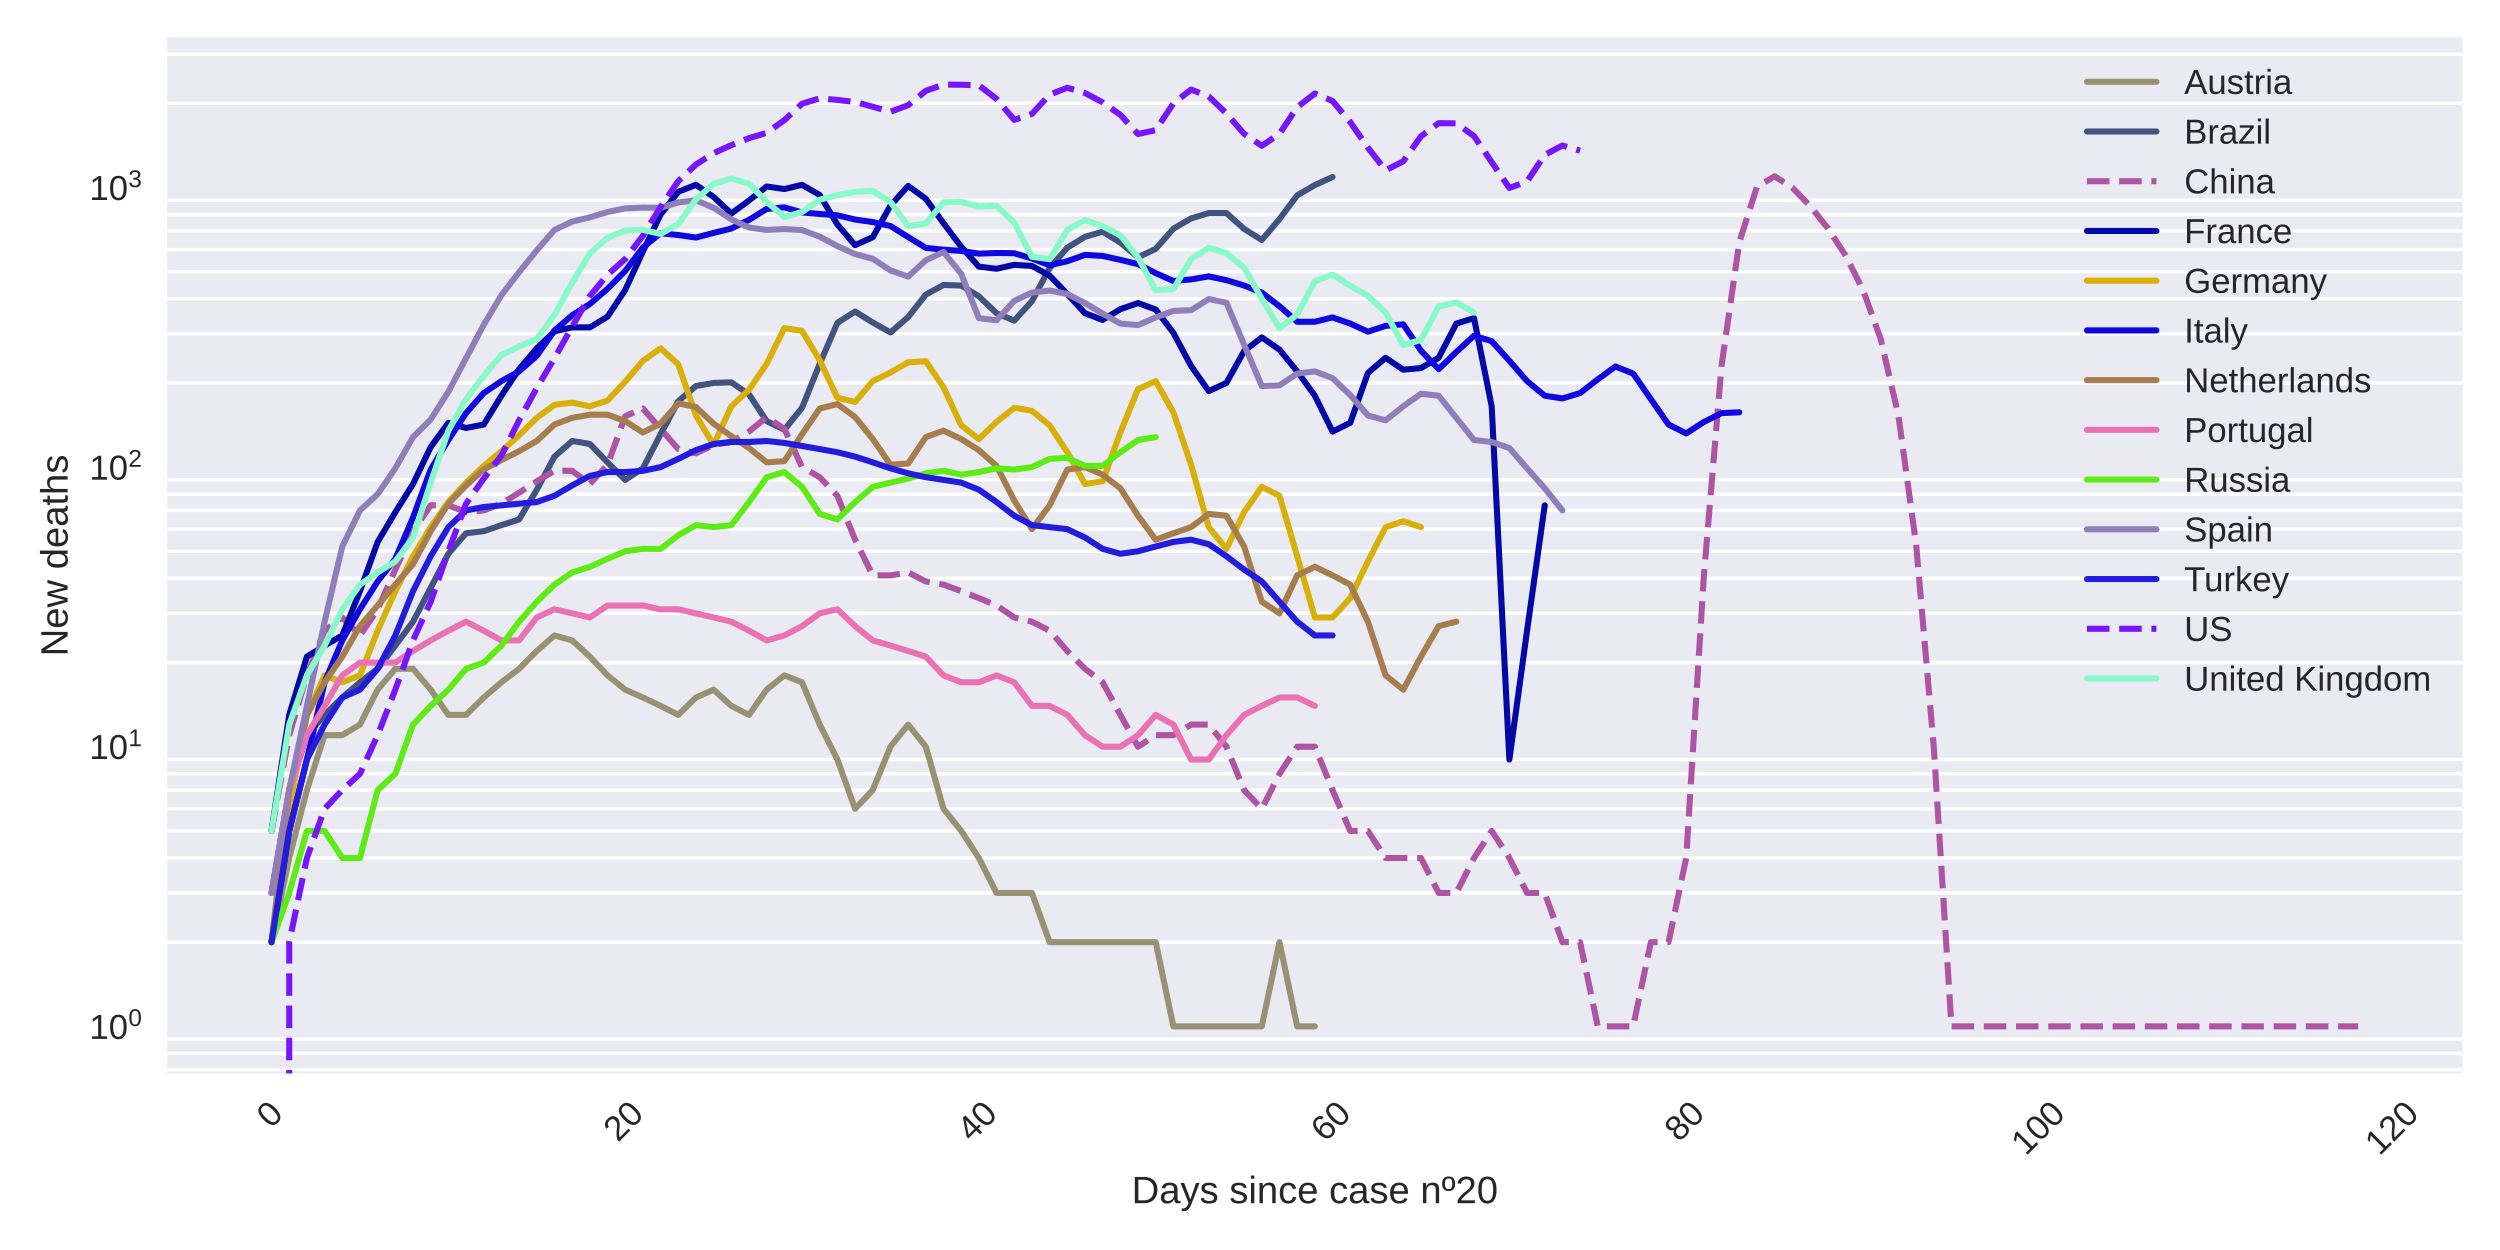 <?xml version="1.0" encoding="utf-8" standalone="no"?>
<!DOCTYPE svg PUBLIC "-//W3C//DTD SVG 1.1//EN"
  "http://www.w3.org/Graphics/SVG/1.1/DTD/svg11.dtd">
<!-- Created with matplotlib (https://matplotlib.org/) -->
<svg height="360pt" version="1.1" viewBox="0 0 720 360" width="720pt" xmlns="http://www.w3.org/2000/svg" xmlns:xlink="http://www.w3.org/1999/xlink">
 <defs>
  <style type="text/css">
*{stroke-linecap:butt;stroke-linejoin:round;}
  </style>
 </defs>
 <g id="figure_1">
  <g id="patch_1">
   <path d="M 0 360 
L 720 360 
L 720 0 
L 0 0 
z
" style="fill:#ffffff;"/>
  </g>
  <g id="axes_1">
   <g id="patch_2">
    <path d="M 48.155 309.155 
L 709.2 309.155 
L 709.2 10.8 
L 48.155 10.8 
z
" style="fill:#eaeaf2;"/>
   </g>
   <g id="matplotlib.axis_1">
    <g id="xtick_1">
     <g id="line2d_1"/>
     <g id="text_1">
      <!-- 0 -->
      <defs>
       <path d="M 51.703 34.422 
Q 51.703 24.516 49.828 17.75 
Q 47.953 10.984 44.703 6.812 
Q 41.453 2.641 37.062 0.828 
Q 32.672 -0.984 27.688 -0.984 
Q 22.656 -0.984 18.312 0.828 
Q 13.969 2.641 10.766 6.781 
Q 7.562 10.938 5.734 17.703 
Q 3.906 24.469 3.906 34.422 
Q 3.906 44.828 5.734 51.641 
Q 7.562 58.453 10.781 62.5 
Q 14.016 66.547 18.406 68.188 
Q 22.797 69.828 27.984 69.828 
Q 32.906 69.828 37.219 68.188 
Q 41.547 66.547 44.766 62.5 
Q 48 58.453 49.844 51.641 
Q 51.703 44.828 51.703 34.422 
z
M 42.781 34.422 
Q 42.781 42.625 41.797 48.062 
Q 40.828 53.516 38.922 56.766 
Q 37.016 60.016 34.25 61.359 
Q 31.5 62.703 27.984 62.703 
Q 24.266 62.703 21.438 61.328 
Q 18.609 59.969 16.672 56.719 
Q 14.75 53.469 13.766 48.016 
Q 12.797 42.578 12.797 34.422 
Q 12.797 26.516 13.797 21.094 
Q 14.797 15.672 16.719 12.375 
Q 18.656 9.078 21.438 7.641 
Q 24.219 6.203 27.781 6.203 
Q 31.25 6.203 34.031 7.641 
Q 36.812 9.078 38.734 12.375 
Q 40.672 15.672 41.719 21.094 
Q 42.781 26.516 42.781 34.422 
z
" id="LiberationSans-48"/>
      </defs>
      <g style="fill:#262626;" transform="translate(78.065 325.212)rotate(-45)scale(0.1 -0.1)">
       <use xlink:href="#LiberationSans-48"/>
      </g>
     </g>
    </g>
    <g id="xtick_2">
     <g id="line2d_2"/>
     <g id="text_2">
      <!-- 20 -->
      <defs>
       <path d="M 5.031 0 
L 5.031 6.203 
Q 7.516 11.922 11.109 16.281 
Q 14.703 20.656 18.656 24.188 
Q 22.609 27.734 26.484 30.766 
Q 30.375 33.797 33.5 36.812 
Q 36.625 39.844 38.547 43.156 
Q 40.484 46.484 40.484 50.688 
Q 40.484 53.609 39.594 55.828 
Q 38.719 58.062 37.062 59.562 
Q 35.406 61.078 33.078 61.828 
Q 30.766 62.594 27.938 62.594 
Q 25.297 62.594 22.969 61.859 
Q 20.656 61.141 18.844 59.672 
Q 17.047 58.203 15.891 56.031 
Q 14.75 53.859 14.406 50.984 
L 5.422 51.812 
Q 5.859 55.516 7.469 58.781 
Q 9.078 62.062 11.906 64.531 
Q 14.75 67 18.719 68.406 
Q 22.703 69.828 27.938 69.828 
Q 33.062 69.828 37.062 68.609 
Q 41.062 67.391 43.812 64.984 
Q 46.578 62.594 48.047 59.078 
Q 49.516 55.562 49.516 50.984 
Q 49.516 47.516 48.266 44.391 
Q 47.016 41.266 44.938 38.422 
Q 42.875 35.594 40.141 32.953 
Q 37.406 30.328 34.422 27.812 
Q 31.453 25.297 28.422 22.828 
Q 25.391 20.359 22.719 17.859 
Q 20.062 15.375 17.969 12.812 
Q 15.875 10.25 14.703 7.469 
L 50.594 7.469 
L 50.594 0 
z
" id="LiberationSans-50"/>
      </defs>
      <g style="fill:#262626;" transform="translate(177.955 329.144)rotate(-45)scale(0.1 -0.1)">
       <use xlink:href="#LiberationSans-50"/>
       <use x="55.615" xlink:href="#LiberationSans-48"/>
      </g>
     </g>
    </g>
    <g id="xtick_3">
     <g id="line2d_3"/>
     <g id="text_3">
      <!-- 40 -->
      <defs>
       <path d="M 43.016 15.578 
L 43.016 0 
L 34.719 0 
L 34.719 15.578 
L 2.297 15.578 
L 2.297 22.406 
L 33.797 68.797 
L 43.016 68.797 
L 43.016 22.516 
L 52.688 22.516 
L 52.688 15.578 
z
M 34.719 58.891 
Q 34.625 58.641 34.234 57.938 
Q 33.844 57.234 33.344 56.344 
Q 32.859 55.469 32.344 54.562 
Q 31.844 53.656 31.453 53.078 
L 13.812 27.094 
Q 13.578 26.703 13.109 26.062 
Q 12.641 25.438 12.156 24.781 
Q 11.672 24.125 11.172 23.484 
Q 10.688 22.859 10.406 22.516 
L 34.719 22.516 
z
" id="LiberationSans-52"/>
      </defs>
      <g style="fill:#262626;" transform="translate(279.811 329.144)rotate(-45)scale(0.1 -0.1)">
       <use xlink:href="#LiberationSans-52"/>
       <use x="55.615" xlink:href="#LiberationSans-48"/>
      </g>
     </g>
    </g>
    <g id="xtick_4">
     <g id="line2d_4"/>
     <g id="text_4">
      <!-- 60 -->
      <defs>
       <path d="M 51.219 22.516 
Q 51.219 17.328 49.781 13 
Q 48.344 8.688 45.531 5.578 
Q 42.719 2.484 38.562 0.75 
Q 34.422 -0.984 29 -0.984 
Q 23 -0.984 18.5 1.312 
Q 14.016 3.609 11.031 7.922 
Q 8.062 12.25 6.562 18.531 
Q 5.078 24.812 5.078 32.812 
Q 5.078 42 6.766 48.922 
Q 8.453 55.859 11.625 60.5 
Q 14.797 65.141 19.359 67.484 
Q 23.922 69.828 29.688 69.828 
Q 33.203 69.828 36.281 69.094 
Q 39.359 68.359 41.875 66.719 
Q 44.391 65.094 46.281 62.406 
Q 48.188 59.719 49.312 55.812 
L 40.922 54.297 
Q 39.547 58.734 36.547 60.719 
Q 33.547 62.703 29.594 62.703 
Q 25.984 62.703 23.047 60.984 
Q 20.125 59.281 18.062 55.875 
Q 16.016 52.484 14.906 47.359 
Q 13.812 42.234 13.812 35.406 
Q 16.219 39.844 20.562 42.156 
Q 24.906 44.484 30.516 44.484 
Q 35.203 44.484 39.016 42.969 
Q 42.828 41.453 45.531 38.594 
Q 48.25 35.75 49.734 31.672 
Q 51.219 27.594 51.219 22.516 
z
M 42.281 22.125 
Q 42.281 25.688 41.406 28.562 
Q 40.531 31.453 38.766 33.469 
Q 37.016 35.5 34.422 36.594 
Q 31.844 37.703 28.422 37.703 
Q 26.031 37.703 23.578 36.984 
Q 21.141 36.281 19.156 34.688 
Q 17.188 33.109 15.938 30.516 
Q 14.703 27.938 14.703 24.219 
Q 14.703 20.406 15.672 17.109 
Q 16.656 13.812 18.484 11.375 
Q 20.312 8.938 22.891 7.516 
Q 25.484 6.109 28.719 6.109 
Q 31.891 6.109 34.406 7.203 
Q 36.922 8.297 38.672 10.375 
Q 40.438 12.453 41.359 15.422 
Q 42.281 18.406 42.281 22.125 
z
" id="LiberationSans-54"/>
      </defs>
      <g style="fill:#262626;" transform="translate(381.667 329.144)rotate(-45)scale(0.1 -0.1)">
       <use xlink:href="#LiberationSans-54"/>
       <use x="55.615" xlink:href="#LiberationSans-48"/>
      </g>
     </g>
    </g>
    <g id="xtick_5">
     <g id="line2d_5"/>
     <g id="text_5">
      <!-- 80 -->
      <defs>
       <path d="M 51.266 19.188 
Q 51.266 14.797 49.875 11.109 
Q 48.484 7.422 45.625 4.734 
Q 42.781 2.047 38.328 0.531 
Q 33.891 -0.984 27.828 -0.984 
Q 21.781 -0.984 17.359 0.531 
Q 12.938 2.047 10.031 4.703 
Q 7.125 7.375 5.734 11.062 
Q 4.344 14.75 4.344 19.094 
Q 4.344 22.859 5.484 25.781 
Q 6.641 28.719 8.562 30.828 
Q 10.5 32.953 12.969 34.25 
Q 15.438 35.547 18.062 35.984 
L 18.062 36.188 
Q 15.188 36.859 12.906 38.375 
Q 10.641 39.891 9.094 42.016 
Q 7.562 44.141 6.75 46.719 
Q 5.953 49.312 5.953 52.203 
Q 5.953 55.812 7.344 59 
Q 8.734 62.203 11.469 64.625 
Q 14.203 67.047 18.25 68.438 
Q 22.312 69.828 27.641 69.828 
Q 33.25 69.828 37.375 68.406 
Q 41.5 67 44.203 64.578 
Q 46.922 62.156 48.234 58.938 
Q 49.562 55.719 49.562 52.094 
Q 49.562 49.266 48.75 46.672 
Q 47.953 44.094 46.406 41.969 
Q 44.875 39.844 42.594 38.344 
Q 40.328 36.859 37.359 36.281 
L 37.359 36.078 
Q 40.328 35.594 42.859 34.297 
Q 45.406 33.016 47.266 30.891 
Q 49.125 28.766 50.188 25.828 
Q 51.266 22.906 51.266 19.188 
z
M 40.438 51.609 
Q 40.438 54.203 39.766 56.344 
Q 39.109 58.5 37.594 60.031 
Q 36.078 61.578 33.641 62.422 
Q 31.203 63.281 27.641 63.281 
Q 24.172 63.281 21.781 62.422 
Q 19.391 61.578 17.844 60.031 
Q 16.312 58.5 15.625 56.344 
Q 14.938 54.203 14.938 51.609 
Q 14.938 49.562 15.469 47.406 
Q 16.016 45.266 17.422 43.5 
Q 18.844 41.75 21.328 40.625 
Q 23.828 39.5 27.734 39.5 
Q 31.891 39.5 34.406 40.625 
Q 36.922 41.75 38.25 43.5 
Q 39.594 45.266 40.016 47.406 
Q 40.438 49.562 40.438 51.609 
z
M 42.141 20.016 
Q 42.141 22.516 41.453 24.828 
Q 40.766 27.156 39.109 28.938 
Q 37.453 30.719 34.641 31.812 
Q 31.844 32.906 27.641 32.906 
Q 23.781 32.906 21.062 31.812 
Q 18.359 30.719 16.672 28.906 
Q 14.984 27.094 14.203 24.719 
Q 13.422 22.359 13.422 19.828 
Q 13.422 16.656 14.203 14.031 
Q 14.984 11.422 16.688 9.547 
Q 18.406 7.672 21.188 6.641 
Q 23.969 5.609 27.938 5.609 
Q 31.938 5.609 34.672 6.641 
Q 37.406 7.672 39.062 9.547 
Q 40.719 11.422 41.422 14.078 
Q 42.141 16.75 42.141 20.016 
z
" id="LiberationSans-56"/>
      </defs>
      <g style="fill:#262626;" transform="translate(483.523 329.144)rotate(-45)scale(0.1 -0.1)">
       <use xlink:href="#LiberationSans-56"/>
       <use x="55.615" xlink:href="#LiberationSans-48"/>
      </g>
     </g>
    </g>
    <g id="xtick_6">
     <g id="line2d_6"/>
     <g id="text_6">
      <!-- 100 -->
      <defs>
       <path d="M 7.625 0 
L 7.625 7.469 
L 25.141 7.469 
L 25.141 60.406 
L 9.625 49.312 
L 9.625 57.625 
L 25.875 68.797 
L 33.984 68.797 
L 33.984 7.469 
L 50.734 7.469 
L 50.734 0 
z
" id="LiberationSans-49"/>
      </defs>
      <g style="fill:#262626;" transform="translate(583.412 333.076)rotate(-45)scale(0.1 -0.1)">
       <use xlink:href="#LiberationSans-49"/>
       <use x="55.615" xlink:href="#LiberationSans-48"/>
       <use x="111.23" xlink:href="#LiberationSans-48"/>
      </g>
     </g>
    </g>
    <g id="xtick_7">
     <g id="line2d_7"/>
     <g id="text_7">
      <!-- 120 -->
      <g style="fill:#262626;" transform="translate(685.268 333.076)rotate(-45)scale(0.1 -0.1)">
       <use xlink:href="#LiberationSans-49"/>
       <use x="55.615" xlink:href="#LiberationSans-50"/>
       <use x="111.23" xlink:href="#LiberationSans-48"/>
      </g>
     </g>
    </g>
    <g id="text_8">
     <!-- Days since case nº20 -->
     <defs>
      <path d="M 67.438 35.109 
Q 67.438 26.516 64.844 19.938 
Q 62.25 13.375 57.75 8.953 
Q 53.266 4.547 47.141 2.266 
Q 41.016 0 33.938 0 
L 8.203 0 
L 8.203 68.797 
L 30.953 68.797 
Q 38.922 68.797 45.625 66.812 
Q 52.344 64.844 57.172 60.719 
Q 62.016 56.594 64.719 50.234 
Q 67.438 43.891 67.438 35.109 
z
M 58.062 35.109 
Q 58.062 42.094 56.047 47.047 
Q 54.047 52 50.438 55.172 
Q 46.828 58.344 41.797 59.828 
Q 36.766 61.328 30.766 61.328 
L 17.531 61.328 
L 17.531 7.469 
L 32.859 7.469 
Q 38.281 7.469 42.891 9.219 
Q 47.516 10.984 50.875 14.453 
Q 54.25 17.922 56.156 23.094 
Q 58.062 28.266 58.062 35.109 
z
" id="LiberationSans-68"/>
      <path d="M 20.219 -0.984 
Q 12.25 -0.984 8.25 3.219 
Q 4.25 7.422 4.25 14.75 
Q 4.25 19.969 6.219 23.312 
Q 8.203 26.656 11.391 28.562 
Q 14.594 30.469 18.688 31.203 
Q 22.797 31.938 27.047 32.031 
L 38.922 32.234 
L 38.922 35.109 
Q 38.922 38.375 38.234 40.672 
Q 37.547 42.969 36.125 44.375 
Q 34.719 45.797 32.594 46.453 
Q 30.469 47.125 27.594 47.125 
Q 25.047 47.125 23 46.75 
Q 20.953 46.391 19.438 45.438 
Q 17.922 44.484 16.984 42.844 
Q 16.062 41.219 15.766 38.719 
L 6.594 39.547 
Q 7.078 42.672 8.438 45.281 
Q 9.812 47.906 12.328 49.797 
Q 14.844 51.703 18.625 52.75 
Q 22.406 53.812 27.781 53.812 
Q 37.75 53.812 42.766 49.234 
Q 47.797 44.672 47.797 36.031 
L 47.797 13.281 
Q 47.797 9.375 48.828 7.391 
Q 49.859 5.422 52.734 5.422 
Q 53.469 5.422 54.203 5.516 
Q 54.938 5.609 55.609 5.766 
L 55.609 0.297 
Q 53.953 -0.094 52.312 -0.281 
Q 50.688 -0.484 48.828 -0.484 
Q 46.344 -0.484 44.562 0.172 
Q 42.781 0.828 41.656 2.172 
Q 40.531 3.516 39.938 5.484 
Q 39.359 7.469 39.203 10.109 
L 38.922 10.109 
Q 37.5 7.562 35.812 5.516 
Q 34.125 3.469 31.875 2.031 
Q 29.641 0.594 26.781 -0.188 
Q 23.922 -0.984 20.219 -0.984 
z
M 22.219 5.609 
Q 26.422 5.609 29.562 7.141 
Q 32.719 8.688 34.781 11.078 
Q 36.859 13.484 37.891 16.312 
Q 38.922 19.141 38.922 21.734 
L 38.922 26.078 
L 29.297 25.875 
Q 26.078 25.828 23.172 25.406 
Q 20.266 25 18.062 23.781 
Q 15.875 22.562 14.578 20.359 
Q 13.281 18.172 13.281 14.594 
Q 13.281 10.297 15.594 7.953 
Q 17.922 5.609 22.219 5.609 
z
" id="LiberationSans-97"/>
      <path d="M 29.5 0 
Q 27.641 -4.781 25.703 -8.609 
Q 23.781 -12.453 21.391 -15.156 
Q 19 -17.875 16.062 -19.312 
Q 13.141 -20.75 9.328 -20.75 
Q 7.672 -20.75 6.25 -20.656 
Q 4.828 -20.562 3.266 -20.219 
L 3.266 -13.625 
Q 4.203 -13.766 5.375 -13.844 
Q 6.547 -13.922 7.375 -13.922 
Q 11.234 -13.922 14.547 -11.031 
Q 17.875 -8.156 20.359 -1.859 
L 21.188 0.25 
L 0.25 52.828 
L 9.625 52.828 
L 20.75 23.641 
Q 21.234 22.312 21.984 20.109 
Q 22.75 17.922 23.5 15.719 
Q 24.266 13.531 24.844 11.766 
Q 25.438 10.016 25.531 9.578 
Q 25.688 10.109 26.25 11.688 
Q 26.812 13.281 27.516 15.234 
Q 28.219 17.188 28.953 19.188 
Q 29.688 21.188 30.172 22.656 
L 40.531 52.828 
L 49.812 52.828 
z
" id="LiberationSans-121"/>
      <path d="M 46.391 14.594 
Q 46.391 10.891 44.938 7.984 
Q 43.5 5.078 40.766 3.094 
Q 38.031 1.125 34.047 0.062 
Q 30.078 -0.984 24.953 -0.984 
Q 20.359 -0.984 16.672 -0.266 
Q 12.984 0.438 10.203 2 
Q 7.422 3.562 5.531 6.125 
Q 3.656 8.688 2.781 12.406 
L 10.547 13.922 
Q 11.672 9.672 15.188 7.688 
Q 18.703 5.719 24.953 5.719 
Q 27.781 5.719 30.141 6.109 
Q 32.516 6.5 34.219 7.453 
Q 35.938 8.406 36.891 9.984 
Q 37.844 11.578 37.844 13.922 
Q 37.844 16.312 36.719 17.844 
Q 35.594 19.391 33.594 20.406 
Q 31.594 21.438 28.734 22.188 
Q 25.875 22.953 22.469 23.875 
Q 19.281 24.703 16.156 25.734 
Q 13.031 26.766 10.516 28.438 
Q 8.016 30.125 6.453 32.609 
Q 4.891 35.109 4.891 38.875 
Q 4.891 46.094 10.031 49.875 
Q 15.188 53.656 25.047 53.656 
Q 33.797 53.656 38.938 50.578 
Q 44.094 47.516 45.453 40.719 
L 37.547 39.75 
Q 37.109 41.797 35.938 43.188 
Q 34.766 44.578 33.109 45.438 
Q 31.453 46.297 29.375 46.656 
Q 27.297 47.016 25.047 47.016 
Q 19.094 47.016 16.25 45.203 
Q 13.422 43.406 13.422 39.75 
Q 13.422 37.594 14.469 36.203 
Q 15.531 34.812 17.406 33.859 
Q 19.281 32.906 21.922 32.203 
Q 24.562 31.5 27.734 30.719 
Q 29.828 30.172 32.031 29.562 
Q 34.234 28.953 36.297 28.094 
Q 38.375 27.25 40.203 26.094 
Q 42.047 24.953 43.406 23.344 
Q 44.781 21.734 45.578 19.578 
Q 46.391 17.438 46.391 14.594 
z
" id="LiberationSans-115"/>
      <path id="LiberationSans-32"/>
      <path d="M 6.688 64.062 
L 6.688 72.469 
L 15.484 72.469 
L 15.484 64.062 
z
M 6.688 0 
L 6.688 52.828 
L 15.484 52.828 
L 15.484 0 
z
" id="LiberationSans-105"/>
      <path d="M 40.281 0 
L 40.281 33.5 
Q 40.281 37.359 39.719 39.938 
Q 39.156 42.531 37.891 44.109 
Q 36.625 45.703 34.547 46.359 
Q 32.469 47.016 29.391 47.016 
Q 26.266 47.016 23.75 45.922 
Q 21.234 44.828 19.453 42.75 
Q 17.672 40.672 16.688 37.625 
Q 15.719 34.578 15.719 30.609 
L 15.719 0 
L 6.938 0 
L 6.938 41.547 
Q 6.938 43.219 6.906 45.047 
Q 6.891 46.875 6.828 48.5 
Q 6.781 50.141 6.734 51.312 
Q 6.688 52.484 6.641 52.828 
L 14.938 52.828 
Q 14.984 52.594 15.031 51.516 
Q 15.094 50.438 15.156 49.047 
Q 15.234 47.656 15.281 46.219 
Q 15.328 44.781 15.328 43.797 
L 15.484 43.797 
Q 16.75 46.094 18.266 47.953 
Q 19.781 49.812 21.781 51.094 
Q 23.781 52.391 26.359 53.094 
Q 28.953 53.812 32.375 53.812 
Q 36.766 53.812 39.938 52.734 
Q 43.109 51.656 45.156 49.406 
Q 47.219 47.172 48.172 43.625 
Q 49.125 40.094 49.125 35.203 
L 49.125 0 
z
" id="LiberationSans-110"/>
      <path d="M 13.422 26.656 
Q 13.422 22.125 14.078 18.312 
Q 14.75 14.5 16.312 11.734 
Q 17.875 8.984 20.438 7.469 
Q 23 5.953 26.766 5.953 
Q 31.453 5.953 34.594 8.484 
Q 37.75 11.031 38.484 16.312 
L 47.359 15.719 
Q 46.922 12.453 45.453 9.422 
Q 44 6.391 41.484 4.094 
Q 38.969 1.812 35.344 0.406 
Q 31.734 -0.984 27 -0.984 
Q 20.797 -0.984 16.453 1.109 
Q 12.109 3.219 9.391 6.906 
Q 6.688 10.594 5.469 15.594 
Q 4.25 20.609 4.25 26.469 
Q 4.25 31.781 5.125 35.859 
Q 6 39.938 7.594 42.984 
Q 9.188 46.047 11.328 48.125 
Q 13.484 50.203 15.984 51.438 
Q 18.5 52.688 21.281 53.25 
Q 24.078 53.812 26.906 53.812 
Q 31.344 53.812 34.812 52.594 
Q 38.281 51.375 40.797 49.25 
Q 43.312 47.125 44.875 44.234 
Q 46.438 41.359 47.078 38.031 
L 38.031 37.359 
Q 37.359 41.75 34.562 44.328 
Q 31.781 46.922 26.656 46.922 
Q 22.906 46.922 20.391 45.672 
Q 17.875 44.438 16.312 41.922 
Q 14.75 39.406 14.078 35.594 
Q 13.422 31.781 13.422 26.656 
z
" id="LiberationSans-99"/>
      <path d="M 13.484 24.562 
Q 13.484 20.406 14.328 16.906 
Q 15.188 13.422 16.969 10.906 
Q 18.75 8.406 21.531 7 
Q 24.312 5.609 28.219 5.609 
Q 33.938 5.609 37.375 7.906 
Q 40.828 10.203 42.047 13.719 
L 49.75 11.531 
Q 48.922 9.328 47.438 7.109 
Q 45.953 4.891 43.453 3.094 
Q 40.969 1.312 37.234 0.156 
Q 33.5 -0.984 28.219 -0.984 
Q 16.5 -0.984 10.375 6 
Q 4.25 12.984 4.25 26.766 
Q 4.25 34.188 6.094 39.328 
Q 7.953 44.484 11.172 47.703 
Q 14.406 50.922 18.703 52.359 
Q 23 53.812 27.875 53.812 
Q 34.516 53.812 38.984 51.656 
Q 43.453 49.516 46.156 45.719 
Q 48.875 41.938 50.016 36.812 
Q 51.172 31.688 51.172 25.734 
L 51.172 24.562 
z
M 42.094 31.297 
Q 41.359 39.656 37.844 43.484 
Q 34.328 47.312 27.734 47.312 
Q 25.531 47.312 23.109 46.609 
Q 20.703 45.906 18.656 44.094 
Q 16.609 42.281 15.188 39.172 
Q 13.766 36.078 13.578 31.297 
z
" id="LiberationSans-101"/>
      <path d="M 35.297 50.875 
Q 35.297 41.703 31 36.734 
Q 26.703 31.781 18.172 31.781 
Q 9.969 31.781 5.641 36.688 
Q 1.312 41.609 1.312 50.875 
Q 1.312 55.328 2.359 58.859 
Q 3.422 62.406 5.547 64.859 
Q 7.672 67.328 10.859 68.625 
Q 14.062 69.922 18.359 69.922 
Q 22.906 69.922 26.094 68.625 
Q 29.297 67.328 31.344 64.891 
Q 33.406 62.453 34.344 58.906 
Q 35.297 55.375 35.297 50.875 
z
M 28.031 50.875 
Q 28.031 54.938 27.422 57.609 
Q 26.812 60.297 25.578 61.891 
Q 24.359 63.484 22.594 64.141 
Q 20.844 64.797 18.5 64.797 
Q 16.156 64.797 14.328 64.141 
Q 12.5 63.484 11.25 61.859 
Q 10.016 60.25 9.375 57.562 
Q 8.734 54.891 8.734 50.875 
Q 8.734 46.781 9.422 44.094 
Q 10.109 41.406 11.344 39.797 
Q 12.594 38.188 14.297 37.547 
Q 16.016 36.922 18.109 36.922 
Q 20.516 36.922 22.344 37.547 
Q 24.172 38.188 25.438 39.797 
Q 26.703 41.406 27.359 44.094 
Q 28.031 46.781 28.031 50.875 
z
" id="LiberationSans-186"/>
     </defs>
     <g style="fill:#262626;" transform="translate(325.922 346.515)scale(0.11 -0.11)">
      <use xlink:href="#LiberationSans-68"/>
      <use x="72.217" xlink:href="#LiberationSans-97"/>
      <use x="127.832" xlink:href="#LiberationSans-121"/>
      <use x="177.832" xlink:href="#LiberationSans-115"/>
      <use x="227.832" xlink:href="#LiberationSans-32"/>
      <use x="255.615" xlink:href="#LiberationSans-115"/>
      <use x="305.615" xlink:href="#LiberationSans-105"/>
      <use x="327.832" xlink:href="#LiberationSans-110"/>
      <use x="383.447" xlink:href="#LiberationSans-99"/>
      <use x="433.447" xlink:href="#LiberationSans-101"/>
      <use x="489.062" xlink:href="#LiberationSans-32"/>
      <use x="516.846" xlink:href="#LiberationSans-99"/>
      <use x="566.846" xlink:href="#LiberationSans-97"/>
      <use x="622.461" xlink:href="#LiberationSans-115"/>
      <use x="672.461" xlink:href="#LiberationSans-101"/>
      <use x="728.076" xlink:href="#LiberationSans-32"/>
      <use x="755.859" xlink:href="#LiberationSans-110"/>
      <use x="811.475" xlink:href="#LiberationSans-186"/>
      <use x="847.998" xlink:href="#LiberationSans-50"/>
      <use x="903.613" xlink:href="#LiberationSans-48"/>
     </g>
    </g>
   </g>
   <g id="matplotlib.axis_2">
    <g id="ytick_1">
     <g id="line2d_8"/>
     <g id="text_9">
      <!-- $\mathdefault{10^{0}}$ -->
      <g style="fill:#262626;" transform="translate(25.755 299.217)scale(0.1 -0.1)">
       <use transform="translate(0 0.141)" xlink:href="#LiberationSans-49"/>
       <use transform="translate(55.615 0.141)" xlink:href="#LiberationSans-48"/>
       <use transform="translate(112.155 37.12)scale(0.7)" xlink:href="#LiberationSans-48"/>
      </g>
     </g>
    </g>
    <g id="ytick_2">
     <g id="line2d_9"/>
     <g id="text_10">
      <!-- $\mathdefault{10^{1}}$ -->
      <g style="fill:#262626;" transform="translate(25.755 218.683)scale(0.1 -0.1)">
       <use transform="translate(0 0.863)" xlink:href="#LiberationSans-49"/>
       <use transform="translate(55.615 0.863)" xlink:href="#LiberationSans-48"/>
       <use transform="translate(112.155 37.842)scale(0.7)" xlink:href="#LiberationSans-49"/>
      </g>
     </g>
    </g>
    <g id="ytick_3">
     <g id="line2d_10"/>
     <g id="text_11">
      <!-- $\mathdefault{10^{2}}$ -->
      <g style="fill:#262626;" transform="translate(25.755 138.149)scale(0.1 -0.1)">
       <use transform="translate(0 0.141)" xlink:href="#LiberationSans-49"/>
       <use transform="translate(55.615 0.141)" xlink:href="#LiberationSans-48"/>
       <use transform="translate(112.155 37.12)scale(0.7)" xlink:href="#LiberationSans-50"/>
      </g>
     </g>
    </g>
    <g id="ytick_4">
     <g id="line2d_11"/>
     <g id="text_12">
      <!-- $\mathdefault{10^{3}}$ -->
      <defs>
       <path d="M 51.219 19 
Q 51.219 14.266 49.672 10.547 
Q 48.141 6.844 45.188 4.266 
Q 42.234 1.703 37.859 0.359 
Q 33.5 -0.984 27.875 -0.984 
Q 21.484 -0.984 17.109 0.609 
Q 12.75 2.203 9.906 4.812 
Q 7.078 7.422 5.656 10.766 
Q 4.25 14.109 3.812 17.672 
L 12.891 18.5 
Q 13.281 15.766 14.328 13.516 
Q 15.375 11.281 17.188 9.672 
Q 19 8.062 21.625 7.172 
Q 24.266 6.297 27.875 6.297 
Q 34.516 6.297 38.297 9.562 
Q 42.094 12.844 42.094 19.281 
Q 42.094 23.094 40.406 25.406 
Q 38.719 27.734 36.203 29.031 
Q 33.688 30.328 30.734 30.766 
Q 27.781 31.203 25.297 31.203 
L 20.312 31.203 
L 20.312 38.812 
L 25.094 38.812 
Q 27.594 38.812 30.266 39.328 
Q 32.953 39.844 35.172 41.188 
Q 37.406 42.531 38.844 44.828 
Q 40.281 47.125 40.281 50.688 
Q 40.281 56.203 37.031 59.391 
Q 33.797 62.594 27.391 62.594 
Q 21.578 62.594 17.984 59.609 
Q 14.406 56.641 13.812 51.219 
L 4.984 51.906 
Q 5.516 56.453 7.469 59.812 
Q 9.422 63.188 12.422 65.406 
Q 15.438 67.625 19.281 68.719 
Q 23.141 69.828 27.484 69.828 
Q 33.25 69.828 37.391 68.375 
Q 41.547 66.938 44.188 64.469 
Q 46.828 62.016 48.062 58.688 
Q 49.312 55.375 49.312 51.609 
Q 49.312 48.578 48.484 45.938 
Q 47.656 43.312 45.891 41.203 
Q 44.141 39.109 41.422 37.594 
Q 38.719 36.078 34.906 35.297 
L 34.906 35.109 
Q 39.062 34.672 42.141 33.219 
Q 45.219 31.781 47.219 29.625 
Q 49.219 27.484 50.219 24.75 
Q 51.219 22.016 51.219 19 
z
" id="LiberationSans-51"/>
      </defs>
      <g style="fill:#262626;" transform="translate(25.755 57.615)scale(0.1 -0.1)">
       <use transform="translate(0 0.141)" xlink:href="#LiberationSans-49"/>
       <use transform="translate(55.615 0.141)" xlink:href="#LiberationSans-48"/>
       <use transform="translate(112.155 37.12)scale(0.7)" xlink:href="#LiberationSans-51"/>
      </g>
     </g>
    </g>
    <g id="ytick_5">
     <g id="line2d_12">
      <path clip-path="url(#p2dfd418a01)" d="M 48.155 308.069 
L 709.2 308.069 
" style="fill:none;stroke:#ffffff;stroke-linecap:round;"/>
     </g>
     <g id="line2d_13"/>
    </g>
    <g id="ytick_6">
     <g id="line2d_14">
      <path clip-path="url(#p2dfd418a01)" d="M 48.155 303.398 
L 709.2 303.398 
" style="fill:none;stroke:#ffffff;stroke-linecap:round;"/>
     </g>
     <g id="line2d_15"/>
    </g>
    <g id="ytick_7">
     <g id="line2d_16">
      <path clip-path="url(#p2dfd418a01)" d="M 48.155 299.279 
L 709.2 299.279 
" style="fill:none;stroke:#ffffff;stroke-linecap:round;"/>
     </g>
     <g id="line2d_17"/>
    </g>
    <g id="ytick_8">
     <g id="line2d_18">
      <path clip-path="url(#p2dfd418a01)" d="M 48.155 271.351 
L 709.2 271.351 
" style="fill:none;stroke:#ffffff;stroke-linecap:round;"/>
     </g>
     <g id="line2d_19"/>
    </g>
    <g id="ytick_9">
     <g id="line2d_20">
      <path clip-path="url(#p2dfd418a01)" d="M 48.155 257.169 
L 709.2 257.169 
" style="fill:none;stroke:#ffffff;stroke-linecap:round;"/>
     </g>
     <g id="line2d_21"/>
    </g>
    <g id="ytick_10">
     <g id="line2d_22">
      <path clip-path="url(#p2dfd418a01)" d="M 48.155 247.107 
L 709.2 247.107 
" style="fill:none;stroke:#ffffff;stroke-linecap:round;"/>
     </g>
     <g id="line2d_23"/>
    </g>
    <g id="ytick_11">
     <g id="line2d_24">
      <path clip-path="url(#p2dfd418a01)" d="M 48.155 239.303 
L 709.2 239.303 
" style="fill:none;stroke:#ffffff;stroke-linecap:round;"/>
     </g>
     <g id="line2d_25"/>
    </g>
    <g id="ytick_12">
     <g id="line2d_26">
      <path clip-path="url(#p2dfd418a01)" d="M 48.155 232.926 
L 709.2 232.926 
" style="fill:none;stroke:#ffffff;stroke-linecap:round;"/>
     </g>
     <g id="line2d_27"/>
    </g>
    <g id="ytick_13">
     <g id="line2d_28">
      <path clip-path="url(#p2dfd418a01)" d="M 48.155 227.535 
L 709.2 227.535 
" style="fill:none;stroke:#ffffff;stroke-linecap:round;"/>
     </g>
     <g id="line2d_29"/>
    </g>
    <g id="ytick_14">
     <g id="line2d_30">
      <path clip-path="url(#p2dfd418a01)" d="M 48.155 222.864 
L 709.2 222.864 
" style="fill:none;stroke:#ffffff;stroke-linecap:round;"/>
     </g>
     <g id="line2d_31"/>
    </g>
    <g id="ytick_15">
     <g id="line2d_32">
      <path clip-path="url(#p2dfd418a01)" d="M 48.155 218.745 
L 709.2 218.745 
" style="fill:none;stroke:#ffffff;stroke-linecap:round;"/>
     </g>
     <g id="line2d_33"/>
    </g>
    <g id="ytick_16">
     <g id="line2d_34">
      <path clip-path="url(#p2dfd418a01)" d="M 48.155 190.816 
L 709.2 190.816 
" style="fill:none;stroke:#ffffff;stroke-linecap:round;"/>
     </g>
     <g id="line2d_35"/>
    </g>
    <g id="ytick_17">
     <g id="line2d_36">
      <path clip-path="url(#p2dfd418a01)" d="M 48.155 176.635 
L 709.2 176.635 
" style="fill:none;stroke:#ffffff;stroke-linecap:round;"/>
     </g>
     <g id="line2d_37"/>
    </g>
    <g id="ytick_18">
     <g id="line2d_38">
      <path clip-path="url(#p2dfd418a01)" d="M 48.155 166.573 
L 709.2 166.573 
" style="fill:none;stroke:#ffffff;stroke-linecap:round;"/>
     </g>
     <g id="line2d_39"/>
    </g>
    <g id="ytick_19">
     <g id="line2d_40">
      <path clip-path="url(#p2dfd418a01)" d="M 48.155 158.769 
L 709.2 158.769 
" style="fill:none;stroke:#ffffff;stroke-linecap:round;"/>
     </g>
     <g id="line2d_41"/>
    </g>
    <g id="ytick_20">
     <g id="line2d_42">
      <path clip-path="url(#p2dfd418a01)" d="M 48.155 152.392 
L 709.2 152.392 
" style="fill:none;stroke:#ffffff;stroke-linecap:round;"/>
     </g>
     <g id="line2d_43"/>
    </g>
    <g id="ytick_21">
     <g id="line2d_44">
      <path clip-path="url(#p2dfd418a01)" d="M 48.155 147 
L 709.2 147 
" style="fill:none;stroke:#ffffff;stroke-linecap:round;"/>
     </g>
     <g id="line2d_45"/>
    </g>
    <g id="ytick_22">
     <g id="line2d_46">
      <path clip-path="url(#p2dfd418a01)" d="M 48.155 142.33 
L 709.2 142.33 
" style="fill:none;stroke:#ffffff;stroke-linecap:round;"/>
     </g>
     <g id="line2d_47"/>
    </g>
    <g id="ytick_23">
     <g id="line2d_48">
      <path clip-path="url(#p2dfd418a01)" d="M 48.155 138.211 
L 709.2 138.211 
" style="fill:none;stroke:#ffffff;stroke-linecap:round;"/>
     </g>
     <g id="line2d_49"/>
    </g>
    <g id="ytick_24">
     <g id="line2d_50">
      <path clip-path="url(#p2dfd418a01)" d="M 48.155 110.282 
L 709.2 110.282 
" style="fill:none;stroke:#ffffff;stroke-linecap:round;"/>
     </g>
     <g id="line2d_51"/>
    </g>
    <g id="ytick_25">
     <g id="line2d_52">
      <path clip-path="url(#p2dfd418a01)" d="M 48.155 96.101 
L 709.2 96.101 
" style="fill:none;stroke:#ffffff;stroke-linecap:round;"/>
     </g>
     <g id="line2d_53"/>
    </g>
    <g id="ytick_26">
     <g id="line2d_54">
      <path clip-path="url(#p2dfd418a01)" d="M 48.155 86.039 
L 709.2 86.039 
" style="fill:none;stroke:#ffffff;stroke-linecap:round;"/>
     </g>
     <g id="line2d_55"/>
    </g>
    <g id="ytick_27">
     <g id="line2d_56">
      <path clip-path="url(#p2dfd418a01)" d="M 48.155 78.235 
L 709.2 78.235 
" style="fill:none;stroke:#ffffff;stroke-linecap:round;"/>
     </g>
     <g id="line2d_57"/>
    </g>
    <g id="ytick_28">
     <g id="line2d_58">
      <path clip-path="url(#p2dfd418a01)" d="M 48.155 71.858 
L 709.2 71.858 
" style="fill:none;stroke:#ffffff;stroke-linecap:round;"/>
     </g>
     <g id="line2d_59"/>
    </g>
    <g id="ytick_29">
     <g id="line2d_60">
      <path clip-path="url(#p2dfd418a01)" d="M 48.155 66.466 
L 709.2 66.466 
" style="fill:none;stroke:#ffffff;stroke-linecap:round;"/>
     </g>
     <g id="line2d_61"/>
    </g>
    <g id="ytick_30">
     <g id="line2d_62">
      <path clip-path="url(#p2dfd418a01)" d="M 48.155 61.796 
L 709.2 61.796 
" style="fill:none;stroke:#ffffff;stroke-linecap:round;"/>
     </g>
     <g id="line2d_63"/>
    </g>
    <g id="ytick_31">
     <g id="line2d_64">
      <path clip-path="url(#p2dfd418a01)" d="M 48.155 57.676 
L 709.2 57.676 
" style="fill:none;stroke:#ffffff;stroke-linecap:round;"/>
     </g>
     <g id="line2d_65"/>
    </g>
    <g id="ytick_32">
     <g id="line2d_66">
      <path clip-path="url(#p2dfd418a01)" d="M 48.155 29.748 
L 709.2 29.748 
" style="fill:none;stroke:#ffffff;stroke-linecap:round;"/>
     </g>
     <g id="line2d_67"/>
    </g>
    <g id="ytick_33">
     <g id="line2d_68">
      <path clip-path="url(#p2dfd418a01)" d="M 48.155 15.567 
L 709.2 15.567 
" style="fill:none;stroke:#ffffff;stroke-linecap:round;"/>
     </g>
     <g id="line2d_69"/>
    </g>
    <g id="text_13">
     <!-- New deaths -->
     <defs>
      <path d="M 52.828 0 
L 16.016 58.594 
Q 16.109 56.203 16.266 53.859 
Q 16.359 51.859 16.422 49.625 
Q 16.5 47.406 16.5 45.703 
L 16.5 0 
L 8.203 0 
L 8.203 68.797 
L 19.047 68.797 
L 56.25 9.812 
Q 56.109 12.203 55.953 14.594 
Q 55.859 16.656 55.766 19.062 
Q 55.672 21.484 55.672 23.688 
L 55.672 68.797 
L 64.062 68.797 
L 64.062 0 
z
" id="LiberationSans-78"/>
      <path d="M 57.328 0 
L 47.125 0 
L 38.672 34.078 
Q 38.281 35.406 37.859 37.359 
Q 37.453 39.312 37.062 41.156 
Q 36.578 43.312 36.141 45.609 
Q 35.688 43.406 35.203 41.266 
Q 34.812 39.406 34.344 37.406 
Q 33.891 35.406 33.5 33.891 
L 24.812 0 
L 14.656 0 
L -0.141 52.828 
L 8.547 52.828 
L 17.484 16.938 
Q 17.828 15.828 18.156 14.188 
Q 18.5 12.547 18.844 10.984 
Q 19.188 9.188 19.578 7.281 
Q 19.969 9.125 20.406 10.891 
Q 20.797 12.406 21.188 13.969 
Q 21.578 15.531 21.875 16.547 
L 31.453 52.828 
L 40.875 52.828 
L 50.094 16.547 
Q 50.438 15.281 50.828 13.672 
Q 51.219 12.062 51.562 10.641 
Q 51.953 8.984 52.344 7.281 
Q 52.734 9.125 53.125 10.891 
Q 53.469 12.406 53.828 14.031 
Q 54.203 15.672 54.547 16.938 
L 63.875 52.828 
L 72.469 52.828 
z
" id="LiberationSans-119"/>
      <path d="M 40.094 8.5 
Q 37.641 3.422 33.609 1.219 
Q 29.594 -0.984 23.641 -0.984 
Q 13.625 -0.984 8.906 5.75 
Q 4.203 12.5 4.203 26.172 
Q 4.203 53.812 23.641 53.812 
Q 29.641 53.812 33.641 51.609 
Q 37.641 49.422 40.094 44.625 
L 40.188 44.625 
Q 40.188 45.125 40.156 46.172 
Q 40.141 47.219 40.109 48.359 
Q 40.094 49.516 40.094 50.531 
Q 40.094 51.562 40.094 52 
L 40.094 72.469 
L 48.875 72.469 
L 48.875 10.891 
Q 48.875 8.984 48.891 7.219 
Q 48.922 5.469 48.969 4 
Q 49.031 2.547 49.078 1.484 
Q 49.125 0.438 49.172 0 
L 40.766 0 
Q 40.672 0.484 40.594 1.391 
Q 40.531 2.297 40.453 3.469 
Q 40.375 4.641 40.328 5.938 
Q 40.281 7.234 40.281 8.5 
z
M 13.422 26.469 
Q 13.422 21 14.109 17.094 
Q 14.797 13.188 16.312 10.672 
Q 17.828 8.156 20.172 6.984 
Q 22.516 5.812 25.875 5.812 
Q 29.344 5.812 32 6.938 
Q 34.672 8.062 36.453 10.578 
Q 38.234 13.094 39.156 17.141 
Q 40.094 21.188 40.094 27.047 
Q 40.094 32.672 39.156 36.547 
Q 38.234 40.438 36.422 42.828 
Q 34.625 45.219 32 46.266 
Q 29.391 47.312 25.984 47.312 
Q 22.75 47.312 20.406 46.188 
Q 18.062 45.062 16.5 42.578 
Q 14.938 40.094 14.172 36.109 
Q 13.422 32.125 13.422 26.469 
z
" id="LiberationSans-100"/>
      <path d="M 27.047 0.391 
Q 25.047 -0.141 22.969 -0.453 
Q 20.906 -0.781 18.172 -0.781 
Q 7.625 -0.781 7.625 11.188 
L 7.625 46.438 
L 1.516 46.438 
L 1.516 52.828 
L 7.953 52.828 
L 10.547 64.656 
L 16.406 64.656 
L 16.406 52.828 
L 26.172 52.828 
L 26.172 46.438 
L 16.406 46.438 
L 16.406 13.094 
Q 16.406 9.281 17.641 7.734 
Q 18.891 6.203 21.969 6.203 
Q 23.25 6.203 24.438 6.391 
Q 25.641 6.594 27.047 6.891 
z
" id="LiberationSans-116"/>
      <path d="M 15.484 43.797 
Q 16.938 46.484 18.641 48.359 
Q 20.359 50.25 22.406 51.469 
Q 24.469 52.688 26.906 53.25 
Q 29.344 53.812 32.375 53.812 
Q 37.453 53.812 40.703 52.438 
Q 43.953 51.078 45.828 48.609 
Q 47.703 46.141 48.406 42.719 
Q 49.125 39.312 49.125 35.203 
L 49.125 0 
L 40.281 0 
L 40.281 33.5 
Q 40.281 36.859 39.859 39.391 
Q 39.453 41.938 38.281 43.625 
Q 37.109 45.312 34.953 46.156 
Q 32.812 47.016 29.391 47.016 
Q 26.266 47.016 23.75 45.891 
Q 21.234 44.781 19.453 42.719 
Q 17.672 40.672 16.688 37.734 
Q 15.719 34.812 15.719 31.156 
L 15.719 0 
L 6.938 0 
L 6.938 72.469 
L 15.719 72.469 
L 15.719 53.609 
Q 15.719 52 15.672 50.391 
Q 15.625 48.781 15.547 47.406 
Q 15.484 46.047 15.422 45.094 
Q 15.375 44.141 15.328 43.797 
z
" id="LiberationSans-104"/>
     </defs>
     <g style="fill:#262626;" transform="translate(19.473 189.02)rotate(-90)scale(0.11 -0.11)">
      <use xlink:href="#LiberationSans-78"/>
      <use x="72.217" xlink:href="#LiberationSans-101"/>
      <use x="127.832" xlink:href="#LiberationSans-119"/>
      <use x="200.049" xlink:href="#LiberationSans-32"/>
      <use x="227.832" xlink:href="#LiberationSans-100"/>
      <use x="283.447" xlink:href="#LiberationSans-101"/>
      <use x="339.062" xlink:href="#LiberationSans-97"/>
      <use x="394.678" xlink:href="#LiberationSans-116"/>
      <use x="422.461" xlink:href="#LiberationSans-104"/>
      <use x="478.076" xlink:href="#LiberationSans-115"/>
     </g>
    </g>
   </g>
   <g id="line2d_70">
    <path clip-path="url(#p2dfd418a01)" d="M 78.203 271.351 
L 83.296 247.107 
L 88.388 227.535 
L 93.481 211.726 
L 98.574 211.726 
L 103.667 208.683 
L 108.759 198.621 
L 113.852 192.61 
L 118.945 192.61 
L 124.038 198.621 
L 129.131 205.883 
L 134.223 205.883 
L 139.316 200.878 
L 144.409 196.501 
L 149.502 192.61 
L 154.595 187.483 
L 159.687 183.012 
L 164.78 184.44 
L 169.873 189.11 
L 174.966 194.501 
L 180.059 198.621 
L 185.151 200.878 
L 190.244 203.291 
L 195.337 205.883 
L 200.43 200.878 
L 205.523 198.621 
L 210.615 203.291 
L 215.708 205.883 
L 220.801 198.621 
L 225.894 194.501 
L 230.987 196.501 
L 236.079 208.683 
L 241.172 218.745 
L 246.265 232.926 
L 251.358 227.535 
L 256.451 215.06 
L 261.543 208.683 
L 266.636 215.06 
L 271.729 232.926 
L 276.822 239.303 
L 281.915 247.107 
L 287.007 257.169 
L 292.1 257.169 
L 297.193 257.169 
L 302.286 271.351 
L 307.378 271.351 
L 312.471 271.351 
L 317.564 271.351 
L 322.657 271.351 
L 327.75 271.351 
L 332.842 271.351 
L 337.935 295.594 
L 343.028 295.594 
L 348.121 295.594 
L 353.214 295.594 
L 358.306 295.594 
L 363.399 295.594 
L 368.492 271.351 
L 373.585 295.594 
L 378.678 295.594 
" style="fill:none;stroke:#989173;stroke-linecap:round;stroke-width:1.75;"/>
   </g>
   <g id="line2d_71">
    <path clip-path="url(#p2dfd418a01)" d="M 78.203 257.169 
L 83.296 227.535 
L 88.388 211.726 
L 93.481 205.883 
L 98.574 200.878 
L 103.667 196.501 
L 108.759 192.61 
L 113.852 185.928 
L 118.945 179.048 
L 124.038 169.3 
L 129.131 159.475 
L 134.223 153.578 
L 139.316 152.98 
L 144.409 151.245 
L 149.502 149.592 
L 154.595 141.042 
L 159.687 131.511 
L 164.78 127.002 
L 169.873 127.858 
L 174.966 133.154 
L 180.059 138.211 
L 185.151 134.877 
L 190.244 125.081 
L 195.337 115.557 
L 200.43 111.168 
L 205.523 110.282 
L 210.615 110.108 
L 215.708 113.581 
L 220.801 121.289 
L 225.894 123.771 
L 230.987 117.437 
L 236.079 104.791 
L 241.172 92.98 
L 246.265 89.724 
L 251.358 92.874 
L 256.451 95.753 
L 261.543 91.314 
L 266.636 84.836 
L 271.729 82.075 
L 276.822 82.232 
L 281.915 85.346 
L 287.007 90.213 
L 292.1 92.346 
L 297.193 86.746 
L 302.286 77.201 
L 307.378 71.337 
L 312.471 68.208 
L 317.564 66.717 
L 322.657 69.875 
L 327.75 74.084 
L 332.842 71.683 
L 337.935 65.872 
L 343.028 62.906 
L 348.121 61.361 
L 353.214 61.361 
L 358.306 65.921 
L 363.399 69.112 
L 368.492 63.087 
L 373.585 56.267 
L 378.678 53.299 
L 383.77 50.977 
" style="fill:none;stroke:#42537f;stroke-linecap:round;stroke-width:1.75;"/>
   </g>
   <g id="line2d_72">
    <path clip-path="url(#p2dfd418a01)" d="M 78.203 239.303 
L 83.296 211.726 
L 88.388 194.501 
L 93.481 181.64 
L 98.574 177.821 
L 103.667 183.012 
L 108.759 175.488 
L 113.852 164.044 
L 118.945 152.98 
L 124.038 145.533 
L 129.131 145.533 
L 134.223 147.504 
L 139.316 147 
L 144.409 145.057 
L 149.502 141.896 
L 154.595 138.601 
L 159.687 135.591 
L 164.78 135.591 
L 169.873 139.396 
L 174.966 133.833 
L 180.059 119.881 
L 185.151 117.652 
L 190.244 123.515 
L 195.337 129.334 
L 200.43 130.562 
L 205.523 128.149 
L 210.615 127.285 
L 215.708 124.289 
L 220.801 120.112 
L 225.894 123.515 
L 230.987 134.525 
L 236.079 137.442 
L 241.172 142.77 
L 246.265 155.435 
L 251.358 165.71 
L 256.451 165.71 
L 261.543 164.867 
L 266.636 167.459 
L 271.729 168.367 
L 276.822 170.258 
L 281.915 172.257 
L 287.007 174.378 
L 292.1 177.821 
L 297.193 179.048 
L 302.286 181.64 
L 307.378 187.483 
L 312.471 192.61 
L 317.564 196.501 
L 322.657 205.883 
L 327.75 215.06 
L 332.842 211.726 
L 337.935 211.726 
L 343.028 208.683 
L 348.121 208.683 
L 353.214 215.06 
L 358.306 227.535 
L 363.399 232.926 
L 368.492 222.864 
L 373.585 215.06 
L 378.678 215.06 
L 383.77 227.535 
L 388.863 239.303 
L 393.956 239.303 
L 399.049 247.107 
L 404.142 247.107 
L 409.234 247.107 
L 414.327 257.169 
L 419.42 257.169 
L 424.513 247.107 
L 429.606 239.303 
L 434.698 247.107 
L 439.791 257.169 
L 444.884 257.169 
L 449.977 271.351 
L 455.07 271.351 
L 460.162 295.594 
L 465.255 295.594 
L 470.348 295.594 
L 475.441 271.351 
L 480.534 271.351 
L 485.626 247.107 
L 490.719 165.71 
L 495.812 105.242 
L 500.905 69.82 
L 505.997 53.782 
L 511.09 50.785 
L 516.183 54.026 
L 521.276 59.307 
L 526.369 65.676 
L 531.461 73.468 
L 536.554 83.51 
L 541.647 97.65 
L 546.74 119.652 
L 551.833 156.731 
L 556.925 215.06 
L 562.018 295.594 
L 567.111 295.594 
L 572.204 295.594 
L 577.297 295.594 
L 582.389 295.594 
L 587.482 295.594 
L 592.575 295.594 
L 597.668 295.594 
L 602.761 295.594 
L 607.853 295.594 
L 612.946 295.594 
L 618.039 295.594 
L 623.132 295.594 
L 628.225 295.594 
L 633.317 295.594 
L 638.41 295.594 
L 643.503 295.594 
L 648.596 295.594 
L 653.689 295.594 
L 658.781 295.594 
L 663.874 295.594 
L 668.967 295.594 
L 674.06 295.594 
L 679.153 295.594 
" style="fill:none;stroke:#ae54a5;stroke-dasharray:6.475,2.8;stroke-dashoffset:0;stroke-width:1.75;"/>
   </g>
   <g id="line2d_73">
    <path clip-path="url(#p2dfd418a01)" d="M 78.203 239.303 
L 83.296 205.883 
L 88.388 189.11 
L 93.481 185.928 
L 98.574 183.012 
L 103.667 170.258 
L 108.759 156.077 
L 113.852 147.504 
L 118.945 139.396 
L 124.038 128.737 
L 129.131 121.772 
L 134.223 123.26 
L 139.316 122.261 
L 144.409 113.967 
L 149.502 106.319 
L 154.595 100.308 
L 159.687 95.408 
L 164.78 94.284 
L 169.873 94.284 
L 174.966 91.213 
L 180.059 83.51 
L 185.151 72.446 
L 190.244 61.796 
L 195.337 55.237 
L 200.43 53.23 
L 205.523 56.718 
L 210.615 61.491 
L 215.708 57.754 
L 220.801 53.713 
L 225.894 54.449 
L 230.987 53.23 
L 236.079 56.155 
L 241.172 64.665 
L 246.265 70.598 
L 251.358 68.313 
L 256.451 59.226 
L 261.543 53.54 
L 266.636 57.251 
L 271.729 64.287 
L 276.822 71.051 
L 281.915 76.796 
L 287.007 77.405 
L 292.1 76.263 
L 297.193 76.595 
L 302.286 79.372 
L 307.378 84.667 
L 312.471 90.213 
L 317.564 92.137 
L 322.657 89.051 
L 327.75 87.285 
L 332.842 89.146 
L 337.935 95.869 
L 343.028 105.394 
L 348.121 112.633 
L 353.214 110.282 
L 358.306 101.106 
L 363.399 97.166 
L 368.492 100.705 
L 373.585 106.949 
L 378.678 113.967 
L 383.77 124.289 
L 388.863 121.772 
L 393.956 107.429 
L 399.049 103.042 
L 404.142 106.475 
L 409.234 106.008 
L 414.327 103.042 
L 419.42 93.194 
L 424.513 91.621 
L 429.606 117.011 
L 434.698 218.745 
L 439.791 181.64 
L 444.884 145.533 
" style="fill:none;stroke:#0309a6;stroke-linecap:round;stroke-width:1.75;"/>
   </g>
   <g id="line2d_74">
    <path clip-path="url(#p2dfd418a01)" d="M 78.203 271.351 
L 83.296 232.926 
L 88.388 205.883 
L 93.481 194.501 
L 98.574 196.501 
L 103.667 194.501 
L 108.759 181.64 
L 113.852 170.258 
L 118.945 160.196 
L 124.038 151.814 
L 129.131 144.587 
L 134.223 138.997 
L 139.316 134.177 
L 144.409 129.943 
L 149.502 125.349 
L 154.595 120.344 
L 159.687 116.589 
L 164.78 115.966 
L 169.873 117.011 
L 174.966 115.355 
L 180.059 109.934 
L 185.151 103.905 
L 190.244 100.308 
L 195.337 104.941 
L 200.43 119.652 
L 205.523 128.149 
L 210.615 117.011 
L 215.708 112.261 
L 220.801 104.791 
L 225.894 94.506 
L 230.987 95.294 
L 236.079 103.76 
L 241.172 114.555 
L 246.265 115.761 
L 251.358 109.762 
L 256.451 107.268 
L 261.543 104.345 
L 266.636 104.052 
L 271.729 111.528 
L 276.822 122.508 
L 281.915 126.442 
L 287.007 121.53 
L 292.1 117.437 
L 297.193 118.306 
L 302.286 122.508 
L 307.378 130.251 
L 312.471 139.396 
L 317.564 138.601 
L 322.657 124.551 
L 327.75 112.076 
L 332.842 109.762 
L 337.935 118.749 
L 343.028 133.833 
L 348.121 151.814 
L 353.214 158.076 
L 358.306 147.504 
L 363.399 140.21 
L 368.492 142.77 
L 373.585 160.196 
L 378.678 177.821 
L 383.77 177.821 
L 388.863 172.257 
L 393.956 161.685 
L 399.049 151.814 
L 404.142 150.135 
L 409.234 151.814 
" style="fill:none;stroke:#d8b009;stroke-linecap:round;stroke-width:1.75;"/>
   </g>
   <g id="line2d_75">
    <path clip-path="url(#p2dfd418a01)" d="M 78.203 271.351 
L 83.296 239.303 
L 88.388 218.745 
L 93.481 196.501 
L 98.574 184.44 
L 103.667 175.488 
L 108.759 167.459 
L 113.852 160.933 
L 118.945 149.058 
L 124.038 135.232 
L 129.131 126.721 
L 134.223 118.972 
L 139.316 113.199 
L 144.409 109.762 
L 149.502 106.949 
L 154.595 102.478 
L 159.687 95.18 
L 164.78 90.809 
L 169.873 87.558 
L 174.966 83.186 
L 180.059 78.025 
L 185.151 71.28 
L 190.244 67.173 
L 195.337 67.686 
L 200.43 68.418 
L 205.523 67.071 
L 210.615 65.823 
L 215.708 63.315 
L 220.801 60.173 
L 225.894 59.717 
L 230.987 61.189 
L 236.079 61.621 
L 241.172 62.015 
L 246.265 63.224 
L 251.358 63.96 
L 256.451 65.094 
L 261.543 68.26 
L 266.636 71.394 
L 271.729 71.916 
L 276.822 72.268 
L 281.915 73.043 
L 287.007 72.863 
L 292.1 72.923 
L 297.193 74.459 
L 302.286 76.395 
L 307.378 75.22 
L 312.471 73.407 
L 317.564 73.713 
L 322.657 74.837 
L 327.75 76.065 
L 332.842 78.657 
L 337.935 80.923 
L 343.028 80.473 
L 348.121 79.589 
L 353.214 80.698 
L 358.306 82.232 
L 363.399 84.249 
L 368.492 88.203 
L 373.585 92.662 
L 378.678 92.662 
L 383.77 91.416 
L 388.863 93.194 
L 393.956 95.523 
L 399.049 93.844 
L 404.142 93.409 
L 409.234 100.972 
L 414.327 106.319 
L 419.42 101.376 
L 424.513 96.689 
L 429.606 98.265 
L 434.698 103.905 
L 439.791 109.762 
L 444.884 113.967 
L 449.977 114.753 
L 455.07 113.199 
L 460.162 109.248 
L 465.255 105.546 
L 470.348 107.591 
L 475.441 114.953 
L 480.534 122.261 
L 485.626 124.815 
L 490.719 121.53 
L 495.812 118.972 
L 500.905 118.749 
" style="fill:none;stroke:#1007e1;stroke-linecap:round;stroke-width:1.75;"/>
   </g>
   <g id="line2d_76">
    <path clip-path="url(#p2dfd418a01)" d="M 78.203 271.351 
L 83.296 227.535 
L 88.388 205.883 
L 93.481 196.501 
L 98.574 189.11 
L 103.667 180.32 
L 108.759 174.378 
L 113.852 168.367 
L 118.945 162.454 
L 124.038 152.98 
L 129.131 145.057 
L 134.223 139.801 
L 139.316 135.232 
L 144.409 132.487 
L 149.502 129.943 
L 154.595 127.002 
L 159.687 122.261 
L 164.78 120.344 
L 169.873 119.424 
L 174.966 119.424 
L 180.059 121.289 
L 185.151 124.551 
L 190.244 122.016 
L 195.337 116.173 
L 200.43 117.223 
L 205.523 122.016 
L 210.615 125.619 
L 215.708 129.034 
L 220.801 133.154 
L 225.894 132.819 
L 230.987 125.081 
L 236.079 117.652 
L 241.172 116.38 
L 246.265 120.112 
L 251.358 126.442 
L 256.451 133.833 
L 261.543 133.492 
L 266.636 125.891 
L 271.729 124.029 
L 276.822 126.442 
L 281.915 129.637 
L 287.007 134.177 
L 292.1 144.124 
L 297.193 152.392 
L 302.286 145.533 
L 307.378 135.232 
L 312.471 134.525 
L 317.564 136.69 
L 322.657 140.624 
L 327.75 148.532 
L 332.842 155.435 
L 337.935 153.578 
L 343.028 151.814 
L 348.121 148.014 
L 353.214 148.532 
L 358.306 157.397 
L 363.399 173.302 
L 368.492 176.635 
L 373.585 165.71 
L 378.678 163.24 
L 383.77 165.71 
L 388.863 168.367 
L 393.956 179.048 
L 399.049 194.501 
L 404.142 198.621 
L 409.234 189.11 
L 414.327 180.32 
L 419.42 179.048 
" style="fill:none;stroke:#a67d4c;stroke-linecap:round;stroke-width:1.75;"/>
   </g>
   <g id="line2d_77">
    <path clip-path="url(#p2dfd418a01)" d="M 78.203 257.169 
L 83.296 227.535 
L 88.388 211.726 
L 93.481 203.291 
L 98.574 194.501 
L 103.667 190.816 
L 108.759 190.816 
L 113.852 190.816 
L 118.945 187.483 
L 124.038 184.44 
L 129.131 181.64 
L 134.223 179.048 
L 139.316 181.64 
L 144.409 184.44 
L 149.502 184.44 
L 154.595 177.821 
L 159.687 175.488 
L 164.78 176.635 
L 169.873 177.821 
L 174.966 174.378 
L 180.059 174.378 
L 185.151 174.378 
L 190.244 175.488 
L 195.337 175.488 
L 200.43 176.635 
L 205.523 177.821 
L 210.615 179.048 
L 215.708 181.64 
L 220.801 184.44 
L 225.894 183.012 
L 230.987 180.32 
L 236.079 176.635 
L 241.172 175.488 
L 246.265 180.32 
L 251.358 184.44 
L 256.451 185.928 
L 261.543 187.483 
L 266.636 189.11 
L 271.729 194.501 
L 276.822 196.501 
L 281.915 196.501 
L 287.007 194.501 
L 292.1 196.501 
L 297.193 203.291 
L 302.286 203.291 
L 307.378 205.883 
L 312.471 211.726 
L 317.564 215.06 
L 322.657 215.06 
L 327.75 211.726 
L 332.842 205.883 
L 337.935 208.683 
L 343.028 218.745 
L 348.121 218.745 
L 353.214 211.726 
L 358.306 205.883 
L 363.399 203.291 
L 368.492 200.878 
L 373.585 200.878 
L 378.678 203.291 
" style="fill:none;stroke:#ea71b3;stroke-linecap:round;stroke-width:1.75;"/>
   </g>
   <g id="line2d_78">
    <path clip-path="url(#p2dfd418a01)" d="M 78.203 271.351 
L 83.296 257.169 
L 88.388 239.303 
L 93.481 239.303 
L 98.574 247.107 
L 103.667 247.107 
L 108.759 227.535 
L 113.852 222.864 
L 118.945 208.683 
L 124.038 203.291 
L 129.131 198.621 
L 134.223 192.61 
L 139.316 190.816 
L 144.409 185.928 
L 149.502 179.048 
L 154.595 173.302 
L 159.687 168.367 
L 164.78 164.867 
L 169.873 163.24 
L 174.966 160.933 
L 180.059 158.769 
L 185.151 158.076 
L 190.244 158.076 
L 195.337 154.186 
L 200.43 151.245 
L 205.523 151.814 
L 210.615 151.245 
L 215.708 144.587 
L 220.801 137.442 
L 225.894 135.953 
L 230.987 140.21 
L 236.079 148.014 
L 241.172 149.592 
L 246.265 144.587 
L 251.358 140.21 
L 256.451 138.997 
L 261.543 137.824 
L 266.636 136.319 
L 271.729 135.591 
L 276.822 136.69 
L 281.915 135.953 
L 287.007 134.877 
L 292.1 135.232 
L 297.193 134.525 
L 302.286 132.159 
L 307.378 131.834 
L 312.471 134.177 
L 317.564 134.177 
L 322.657 130.251 
L 327.75 126.721 
L 332.842 125.891 
" style="fill:none;stroke:#5feb16;stroke-linecap:round;stroke-width:1.75;"/>
   </g>
   <g id="line2d_79">
    <path clip-path="url(#p2dfd418a01)" d="M 78.203 257.169 
L 83.296 227.535 
L 88.388 203.291 
L 93.481 179.048 
L 98.574 157.397 
L 103.667 147 
L 108.759 142.33 
L 113.852 134.877 
L 118.945 125.891 
L 124.038 120.814 
L 129.131 112.82 
L 134.223 103.184 
L 139.316 93.517 
L 144.409 85.005 
L 149.502 78.375 
L 154.595 72.092 
L 159.687 66.217 
L 164.78 63.821 
L 169.873 62.592 
L 174.966 61.06 
L 180.059 60.006 
L 185.151 59.799 
L 190.244 59.84 
L 195.337 58.304 
L 200.43 57.676 
L 205.523 59.84 
L 210.615 63.178 
L 215.708 65.53 
L 220.801 66.217 
L 225.894 65.97 
L 230.987 66.267 
L 236.079 68.155 
L 241.172 70.881 
L 246.265 73.164 
L 251.358 74.522 
L 256.451 77.886 
L 261.543 79.662 
L 266.636 74.965 
L 271.729 72.564 
L 276.822 78.87 
L 281.915 91.621 
L 287.007 92.241 
L 292.1 86.657 
L 297.193 84.249 
L 302.286 83.673 
L 307.378 84.667 
L 312.471 87.285 
L 317.564 90.312 
L 322.657 93.194 
L 327.75 93.626 
L 332.842 91.416 
L 337.935 89.53 
L 343.028 89.338 
L 348.121 86.127 
L 353.214 87.195 
L 358.306 99.272 
L 363.399 111.168 
L 368.492 110.989 
L 373.585 107.591 
L 378.678 106.949 
L 383.77 108.911 
L 388.863 113.774 
L 393.956 119.652 
L 399.049 121.051 
L 404.142 117.011 
L 409.234 113.389 
L 414.327 113.967 
L 419.42 120.344 
L 424.513 126.721 
L 429.606 127.285 
L 434.698 129.034 
L 439.791 134.877 
L 444.884 140.624 
L 449.977 147 
" style="fill:none;stroke:#907eba;stroke-linecap:round;stroke-width:1.75;"/>
   </g>
   <g id="line2d_80">
    <path clip-path="url(#p2dfd418a01)" d="M 78.203 271.351 
L 83.296 239.303 
L 88.388 218.745 
L 93.481 208.683 
L 98.574 200.878 
L 103.667 198.621 
L 108.759 192.61 
L 113.852 183.012 
L 118.945 170.258 
L 124.038 160.196 
L 129.131 151.814 
L 134.223 147 
L 139.316 146.015 
L 144.409 145.533 
L 149.502 145.057 
L 154.595 144.587 
L 159.687 142.77 
L 164.78 139.801 
L 169.873 137.064 
L 174.966 135.953 
L 180.059 135.953 
L 185.151 135.591 
L 190.244 134.525 
L 195.337 132.159 
L 200.43 129.637 
L 205.523 127.858 
L 210.615 127.285 
L 215.708 127.285 
L 220.801 127.002 
L 225.894 127.571 
L 230.987 128.441 
L 236.079 129.334 
L 241.172 130.251 
L 246.265 131.511 
L 251.358 133.154 
L 256.451 134.877 
L 261.543 136.319 
L 266.636 137.442 
L 271.729 138.211 
L 276.822 138.997 
L 281.915 141.042 
L 287.007 144.587 
L 292.1 148.532 
L 297.193 151.245 
L 302.286 151.814 
L 307.378 152.392 
L 312.471 154.805 
L 317.564 158.076 
L 322.657 159.475 
L 327.75 158.769 
L 332.842 157.397 
L 337.935 156.077 
L 343.028 155.435 
L 348.121 156.731 
L 353.214 160.196 
L 358.306 164.044 
L 363.399 167.459 
L 368.492 173.302 
L 373.585 179.048 
L 378.678 183.012 
L 383.77 183.012 
" style="fill:none;stroke:#221cdf;stroke-linecap:round;stroke-width:1.75;"/>
   </g>
   <g id="line2d_81">
    <path clip-path="url(#p2dfd418a01)" d="M 83.29 361 
L 83.296 271.351 
L 88.388 247.107 
L 93.481 232.926 
L 98.574 227.535 
L 103.667 222.864 
L 108.759 211.726 
L 113.852 198.621 
L 118.945 184.44 
L 124.038 173.302 
L 129.131 158.769 
L 134.223 145.057 
L 139.316 137.824 
L 144.409 131.192 
L 149.502 121.051 
L 154.595 111.71 
L 159.687 103.184 
L 164.78 94.063 
L 169.873 85.261 
L 174.966 79.156 
L 180.059 74.584 
L 185.151 67.894 
L 190.244 59.593 
L 195.337 52.185 
L 200.43 47.382 
L 205.523 44.122 
L 210.615 41.801 
L 215.708 39.787 
L 220.801 38.259 
L 225.894 34.619 
L 230.987 29.871 
L 236.079 28.326 
L 241.172 28.782 
L 246.265 29.348 
L 251.358 30.741 
L 256.451 32.192 
L 261.543 30.294 
L 266.636 26.161 
L 271.729 24.362 
L 276.822 24.407 
L 281.915 24.572 
L 287.007 28.494 
L 292.1 34.519 
L 297.193 32.817 
L 302.286 27.251 
L 307.378 25.273 
L 312.471 26.782 
L 317.564 29.487 
L 322.657 33.047 
L 327.75 38.595 
L 332.842 37.487 
L 337.935 29.801 
L 343.028 25.8 
L 348.121 27.776 
L 353.214 32.664 
L 358.306 38.55 
L 363.399 41.999 
L 368.492 38.55 
L 373.585 30.886 
L 378.678 26.927 
L 383.77 29.09 
L 388.863 35.166 
L 393.956 42.524 
L 399.049 49.042 
L 404.142 46.468 
L 409.234 39.255 
L 414.327 35.473 
L 419.42 35.515 
L 424.513 39.186 
L 429.606 46.694 
L 434.698 54.131 
L 439.791 52.285 
L 444.884 44.6 
L 449.977 41.9 
L 455.07 43.392 
" style="fill:none;stroke:#7516fd;stroke-dasharray:6.475,2.8;stroke-dashoffset:0;stroke-width:1.75;"/>
   </g>
   <g id="line2d_82">
    <path clip-path="url(#p2dfd418a01)" d="M 78.203 239.303 
L 83.296 208.683 
L 88.388 194.501 
L 93.481 185.928 
L 98.574 175.488 
L 103.667 168.367 
L 108.759 164.867 
L 113.852 161.685 
L 118.945 154.805 
L 124.038 138.997 
L 129.131 124.029 
L 134.223 114.953 
L 139.316 108.244 
L 144.409 102.199 
L 149.502 99.786 
L 154.595 97.65 
L 159.687 90.709 
L 164.78 81.38 
L 169.873 72.983 
L 174.966 68.471 
L 180.059 66.366 
L 185.151 66.168 
L 190.244 67.377 
L 195.337 64.523 
L 200.43 57.444 
L 205.523 52.924 
L 210.615 51.397 
L 215.708 52.924 
L 220.801 58.106 
L 225.894 62.502 
L 230.987 61.06 
L 236.079 57.521 
L 241.172 56.193 
L 246.265 55.237 
L 251.358 54.949 
L 256.451 58.146 
L 261.543 65.094 
L 266.636 64.381 
L 271.729 58.264 
L 276.822 58.106 
L 281.915 59.511 
L 287.007 59.266 
L 292.1 64.1 
L 297.193 73.96 
L 302.286 74.648 
L 307.378 66.217 
L 312.471 63.361 
L 317.564 65.143 
L 322.657 67.738 
L 327.75 74.146 
L 332.842 83.591 
L 337.935 83.266 
L 343.028 74.648 
L 348.121 71.337 
L 353.214 72.923 
L 358.306 77.065 
L 363.399 86.039 
L 368.492 94.506 
L 373.585 90.61 
L 378.678 80.999 
L 383.77 79.084 
L 388.863 82.31 
L 393.956 85.175 
L 399.049 90.017 
L 404.142 99.399 
L 409.234 97.895 
L 414.327 88.296 
L 419.42 87.104 
L 424.513 90.017 
" style="fill:none;stroke:#89f9c9;stroke-linecap:round;stroke-width:1.75;"/>
   </g>
   <g id="patch_3">
    <path d="M 48.155 309.155 
L 48.155 10.8 
" style="fill:none;"/>
   </g>
   <g id="patch_4">
    <path d="M 709.2 309.155 
L 709.2 10.8 
" style="fill:none;"/>
   </g>
   <g id="patch_5">
    <path d="M 48.155 309.155 
L 709.2 309.155 
" style="fill:none;"/>
   </g>
   <g id="patch_6">
    <path d="M 48.155 10.8 
L 709.2 10.8 
" style="fill:none;"/>
   </g>
   <g id="legend_1">
    <g id="line2d_83">
     <path d="M 601.052 23.547 
L 621.052 23.547 
" style="fill:none;stroke:#989173;stroke-linecap:round;stroke-width:1.75;"/>
    </g>
    <g id="line2d_84"/>
    <g id="text_14">
     <!-- Austria -->
     <defs>
      <path d="M 56.984 0 
L 49.125 20.125 
L 17.781 20.125 
L 9.859 0 
L 0.203 0 
L 28.266 68.797 
L 38.875 68.797 
L 66.5 0 
z
M 37.5 50.094 
Q 36.719 52.047 36 54.047 
Q 35.297 56.062 34.766 57.688 
Q 34.234 59.328 33.859 60.422 
Q 33.5 61.531 33.453 61.766 
Q 33.344 61.531 33 60.406 
Q 32.672 59.281 32.109 57.609 
Q 31.547 55.953 30.828 53.953 
Q 30.125 51.953 29.391 50 
L 20.609 27.391 
L 46.344 27.391 
z
" id="LiberationSans-65"/>
      <path d="M 15.328 52.828 
L 15.328 19.344 
Q 15.328 15.484 15.891 12.891 
Q 16.453 10.297 17.719 8.703 
Q 19 7.125 21.062 6.469 
Q 23.141 5.812 26.219 5.812 
Q 29.344 5.812 31.859 6.906 
Q 34.375 8.016 36.156 10.078 
Q 37.938 12.156 38.906 15.203 
Q 39.891 18.266 39.891 22.219 
L 39.891 52.828 
L 48.688 52.828 
L 48.688 11.281 
Q 48.688 9.625 48.703 7.781 
Q 48.734 5.953 48.781 4.312 
Q 48.828 2.688 48.875 1.516 
Q 48.922 0.344 48.969 0 
L 40.672 0 
Q 40.625 0.25 40.578 1.312 
Q 40.531 2.391 40.453 3.781 
Q 40.375 5.172 40.328 6.609 
Q 40.281 8.062 40.281 9.031 
L 40.141 9.031 
Q 38.875 6.734 37.359 4.875 
Q 35.844 3.031 33.844 1.734 
Q 31.844 0.438 29.25 -0.266 
Q 26.656 -0.984 23.25 -0.984 
Q 18.844 -0.984 15.672 0.094 
Q 12.5 1.172 10.453 3.422 
Q 8.406 5.672 7.453 9.188 
Q 6.5 12.703 6.5 17.625 
L 6.5 52.828 
z
" id="LiberationSans-117"/>
      <path d="M 6.938 0 
L 6.938 40.531 
Q 6.938 42.188 6.906 43.922 
Q 6.891 45.656 6.828 47.266 
Q 6.781 48.875 6.734 50.281 
Q 6.688 51.703 6.641 52.828 
L 14.938 52.828 
Q 14.984 51.703 15.062 50.266 
Q 15.141 48.828 15.203 47.312 
Q 15.281 45.797 15.297 44.406 
Q 15.328 43.016 15.328 42.047 
L 15.531 42.047 
Q 16.453 45.062 17.5 47.281 
Q 18.562 49.516 19.969 50.953 
Q 21.391 52.391 23.344 53.094 
Q 25.297 53.812 28.078 53.812 
Q 29.156 53.812 30.125 53.641 
Q 31.109 53.469 31.641 53.328 
L 31.641 45.266 
Q 30.766 45.516 29.594 45.625 
Q 28.422 45.75 26.953 45.75 
Q 23.922 45.75 21.797 44.375 
Q 19.672 43.016 18.328 40.594 
Q 17 38.188 16.359 34.844 
Q 15.719 31.5 15.719 27.547 
L 15.719 0 
z
" id="LiberationSans-114"/>
     </defs>
     <g style="fill:#262626;" transform="translate(629.052 27.047)scale(0.1 -0.1)">
      <use xlink:href="#LiberationSans-65"/>
      <use x="66.699" xlink:href="#LiberationSans-117"/>
      <use x="122.314" xlink:href="#LiberationSans-115"/>
      <use x="172.314" xlink:href="#LiberationSans-116"/>
      <use x="200.098" xlink:href="#LiberationSans-114"/>
      <use x="233.398" xlink:href="#LiberationSans-105"/>
      <use x="255.615" xlink:href="#LiberationSans-97"/>
     </g>
    </g>
    <g id="line2d_85">
     <path d="M 601.052 37.869 
L 621.052 37.869 
" style="fill:none;stroke:#42537f;stroke-linecap:round;stroke-width:1.75;"/>
    </g>
    <g id="line2d_86"/>
    <g id="text_15">
     <!-- Brazil -->
     <defs>
      <path d="M 61.422 19.391 
Q 61.422 14.156 59.375 10.469 
Q 57.328 6.781 53.859 4.469 
Q 50.391 2.156 45.797 1.078 
Q 41.219 0 36.141 0 
L 8.203 0 
L 8.203 68.797 
L 33.203 68.797 
Q 38.922 68.797 43.406 67.844 
Q 47.906 66.891 51.031 64.844 
Q 54.156 62.797 55.781 59.641 
Q 57.422 56.5 57.422 52.094 
Q 57.422 49.219 56.609 46.672 
Q 55.812 44.141 54.172 42.062 
Q 52.547 39.984 50.078 38.5 
Q 47.609 37.016 44.344 36.281 
Q 48.484 35.797 51.688 34.375 
Q 54.891 32.953 57.031 30.75 
Q 59.188 28.562 60.297 25.656 
Q 61.422 22.75 61.422 19.391 
z
M 48.047 50.984 
Q 48.047 56.547 44.234 58.938 
Q 40.438 61.328 33.203 61.328 
L 17.531 61.328 
L 17.531 39.547 
L 33.203 39.547 
Q 37.312 39.547 40.141 40.344 
Q 42.969 41.156 44.719 42.641 
Q 46.484 44.141 47.266 46.234 
Q 48.047 48.344 48.047 50.984 
z
M 52 20.125 
Q 52 23.391 50.797 25.688 
Q 49.609 27.984 47.359 29.438 
Q 45.125 30.906 41.969 31.594 
Q 38.812 32.281 34.906 32.281 
L 17.531 32.281 
L 17.531 7.469 
L 35.641 7.469 
Q 39.203 7.469 42.203 8.047 
Q 45.219 8.641 47.391 10.109 
Q 49.562 11.578 50.781 14.016 
Q 52 16.453 52 20.125 
z
" id="LiberationSans-66"/>
      <path d="M 2.391 0 
L 2.391 6.688 
L 34.672 46.047 
L 4.344 46.047 
L 4.344 52.828 
L 44.578 52.828 
L 44.578 46.141 
L 12.25 6.781 
L 46.391 6.781 
L 46.391 0 
z
" id="LiberationSans-122"/>
      <path d="M 6.734 0 
L 6.734 72.469 
L 15.531 72.469 
L 15.531 0 
z
" id="LiberationSans-108"/>
     </defs>
     <g style="fill:#262626;" transform="translate(629.052 41.369)scale(0.1 -0.1)">
      <use xlink:href="#LiberationSans-66"/>
      <use x="66.699" xlink:href="#LiberationSans-114"/>
      <use x="100" xlink:href="#LiberationSans-97"/>
      <use x="155.615" xlink:href="#LiberationSans-122"/>
      <use x="205.615" xlink:href="#LiberationSans-105"/>
      <use x="227.832" xlink:href="#LiberationSans-108"/>
     </g>
    </g>
    <g id="line2d_87">
     <path d="M 601.052 52.191 
L 621.052 52.191 
" style="fill:none;stroke:#ae54a5;stroke-dasharray:6.475,2.8;stroke-dashoffset:0;stroke-width:1.75;"/>
    </g>
    <g id="line2d_88"/>
    <g id="text_16">
     <!-- China -->
     <defs>
      <path d="M 38.672 62.203 
Q 32.812 62.203 28.297 60.25 
Q 23.781 58.297 20.719 54.688 
Q 17.672 51.078 16.109 46 
Q 14.547 40.922 14.547 34.719 
Q 14.547 28.516 16.234 23.359 
Q 17.922 18.219 21.062 14.5 
Q 24.219 10.797 28.781 8.734 
Q 33.344 6.688 39.062 6.688 
Q 43.062 6.688 46.359 7.734 
Q 49.656 8.797 52.312 10.688 
Q 54.984 12.594 57.078 15.203 
Q 59.188 17.828 60.797 21 
L 68.406 17.188 
Q 66.547 13.328 63.812 10 
Q 61.078 6.688 57.391 4.25 
Q 53.719 1.812 49.047 0.406 
Q 44.391 -0.984 38.625 -0.984 
Q 30.281 -0.984 24 1.672 
Q 17.719 4.344 13.5 9.109 
Q 9.281 13.875 7.172 20.406 
Q 5.078 26.953 5.078 34.719 
Q 5.078 42.781 7.297 49.266 
Q 9.516 55.766 13.781 60.328 
Q 18.062 64.891 24.312 67.359 
Q 30.562 69.828 38.578 69.828 
Q 49.562 69.828 56.938 65.531 
Q 64.312 61.234 67.781 52.781 
L 58.938 49.859 
Q 57.953 52.297 56.297 54.516 
Q 54.641 56.734 52.141 58.438 
Q 49.656 60.156 46.312 61.172 
Q 42.969 62.203 38.672 62.203 
z
" id="LiberationSans-67"/>
     </defs>
     <g style="fill:#262626;" transform="translate(629.052 55.691)scale(0.1 -0.1)">
      <use xlink:href="#LiberationSans-67"/>
      <use x="72.217" xlink:href="#LiberationSans-104"/>
      <use x="127.832" xlink:href="#LiberationSans-105"/>
      <use x="150.049" xlink:href="#LiberationSans-110"/>
      <use x="205.664" xlink:href="#LiberationSans-97"/>
     </g>
    </g>
    <g id="line2d_89">
     <path d="M 601.052 66.513 
L 621.052 66.513 
" style="fill:none;stroke:#0309a6;stroke-linecap:round;stroke-width:1.75;"/>
    </g>
    <g id="line2d_90"/>
    <g id="text_17">
     <!-- France -->
     <defs>
      <path d="M 17.531 61.188 
L 17.531 35.594 
L 55.906 35.594 
L 55.906 27.875 
L 17.531 27.875 
L 17.531 0 
L 8.203 0 
L 8.203 68.797 
L 57.078 68.797 
L 57.078 61.188 
z
" id="LiberationSans-70"/>
     </defs>
     <g style="fill:#262626;" transform="translate(629.052 70.013)scale(0.1 -0.1)">
      <use xlink:href="#LiberationSans-70"/>
      <use x="61.084" xlink:href="#LiberationSans-114"/>
      <use x="94.385" xlink:href="#LiberationSans-97"/>
      <use x="150" xlink:href="#LiberationSans-110"/>
      <use x="205.615" xlink:href="#LiberationSans-99"/>
      <use x="255.615" xlink:href="#LiberationSans-101"/>
     </g>
    </g>
    <g id="line2d_91">
     <path d="M 601.052 80.834 
L 621.052 80.834 
" style="fill:none;stroke:#d8b009;stroke-linecap:round;stroke-width:1.75;"/>
    </g>
    <g id="line2d_92"/>
    <g id="text_18">
     <!-- Germany -->
     <defs>
      <path d="M 5.031 34.719 
Q 5.031 42.781 7.203 49.266 
Q 9.375 55.766 13.688 60.328 
Q 18.016 64.891 24.406 67.359 
Q 30.812 69.828 39.266 69.828 
Q 45.609 69.828 50.391 68.703 
Q 55.172 67.578 58.688 65.469 
Q 62.203 63.375 64.641 60.375 
Q 67.094 57.375 68.797 53.609 
L 59.906 50.984 
Q 58.641 53.516 56.859 55.594 
Q 55.078 57.672 52.531 59.125 
Q 50 60.594 46.656 61.391 
Q 43.312 62.203 39.016 62.203 
Q 32.766 62.203 28.141 60.25 
Q 23.531 58.297 20.5 54.688 
Q 17.484 51.078 15.984 46 
Q 14.5 40.922 14.5 34.719 
Q 14.5 28.516 16.109 23.359 
Q 17.719 18.219 20.891 14.484 
Q 24.078 10.75 28.781 8.672 
Q 33.5 6.594 39.703 6.594 
Q 43.75 6.594 47.172 7.266 
Q 50.594 7.953 53.344 9.047 
Q 56.109 10.156 58.203 11.5 
Q 60.297 12.844 61.719 14.203 
L 61.719 26.609 
L 41.156 26.609 
L 41.156 34.422 
L 70.312 34.422 
L 70.312 10.688 
Q 68.016 8.344 64.906 6.219 
Q 61.812 4.109 57.953 2.484 
Q 54.109 0.875 49.516 -0.047 
Q 44.922 -0.984 39.703 -0.984 
Q 31 -0.984 24.5 1.672 
Q 18.016 4.344 13.688 9.109 
Q 9.375 13.875 7.203 20.406 
Q 5.031 26.953 5.031 34.719 
z
" id="LiberationSans-71"/>
      <path d="M 37.5 0 
L 37.5 33.5 
Q 37.5 37.359 37.016 39.938 
Q 36.531 42.531 35.375 44.109 
Q 34.234 45.703 32.375 46.359 
Q 30.516 47.016 27.828 47.016 
Q 25.047 47.016 22.797 45.922 
Q 20.562 44.828 18.969 42.75 
Q 17.391 40.672 16.531 37.625 
Q 15.672 34.578 15.672 30.609 
L 15.672 0 
L 6.938 0 
L 6.938 41.547 
Q 6.938 43.219 6.906 45.047 
Q 6.891 46.875 6.828 48.5 
Q 6.781 50.141 6.734 51.312 
Q 6.688 52.484 6.641 52.828 
L 14.938 52.828 
Q 14.984 52.594 15.031 51.516 
Q 15.094 50.438 15.156 49.047 
Q 15.234 47.656 15.281 46.219 
Q 15.328 44.781 15.328 43.797 
L 15.484 43.797 
Q 16.656 46.094 18.016 47.953 
Q 19.391 49.812 21.219 51.094 
Q 23.047 52.391 25.406 53.094 
Q 27.781 53.812 30.906 53.812 
Q 36.922 53.812 40.406 51.422 
Q 43.891 49.031 45.266 43.797 
L 45.406 43.797 
Q 46.578 46.094 48.047 47.953 
Q 49.516 49.812 51.469 51.094 
Q 53.422 52.391 55.859 53.094 
Q 58.297 53.812 61.422 53.812 
Q 65.438 53.812 68.328 52.734 
Q 71.234 51.656 73.094 49.406 
Q 74.953 47.172 75.828 43.625 
Q 76.703 40.094 76.703 35.203 
L 76.703 0 
L 68.016 0 
L 68.016 33.5 
Q 68.016 37.359 67.531 39.938 
Q 67.047 42.531 65.891 44.109 
Q 64.75 45.703 62.891 46.359 
Q 61.031 47.016 58.344 47.016 
Q 55.562 47.016 53.312 45.969 
Q 51.078 44.922 49.484 42.875 
Q 47.906 40.828 47.047 37.75 
Q 46.188 34.672 46.188 30.609 
L 46.188 0 
z
" id="LiberationSans-109"/>
     </defs>
     <g style="fill:#262626;" transform="translate(629.052 84.334)scale(0.1 -0.1)">
      <use xlink:href="#LiberationSans-71"/>
      <use x="77.783" xlink:href="#LiberationSans-101"/>
      <use x="133.398" xlink:href="#LiberationSans-114"/>
      <use x="166.699" xlink:href="#LiberationSans-109"/>
      <use x="250" xlink:href="#LiberationSans-97"/>
      <use x="305.615" xlink:href="#LiberationSans-110"/>
      <use x="361.23" xlink:href="#LiberationSans-121"/>
     </g>
    </g>
    <g id="line2d_93">
     <path d="M 601.052 95.156 
L 621.052 95.156 
" style="fill:none;stroke:#1007e1;stroke-linecap:round;stroke-width:1.75;"/>
    </g>
    <g id="line2d_94"/>
    <g id="text_19">
     <!-- Italy -->
     <defs>
      <path d="M 9.234 0 
L 9.234 68.797 
L 18.562 68.797 
L 18.562 0 
z
" id="LiberationSans-73"/>
     </defs>
     <g style="fill:#262626;" transform="translate(629.052 98.656)scale(0.1 -0.1)">
      <use xlink:href="#LiberationSans-73"/>
      <use x="27.783" xlink:href="#LiberationSans-116"/>
      <use x="55.566" xlink:href="#LiberationSans-97"/>
      <use x="111.182" xlink:href="#LiberationSans-108"/>
      <use x="133.398" xlink:href="#LiberationSans-121"/>
     </g>
    </g>
    <g id="line2d_95">
     <path d="M 601.052 109.478 
L 621.052 109.478 
" style="fill:none;stroke:#a67d4c;stroke-linecap:round;stroke-width:1.75;"/>
    </g>
    <g id="line2d_96"/>
    <g id="text_20">
     <!-- Netherlands -->
     <g style="fill:#262626;" transform="translate(629.052 112.978)scale(0.1 -0.1)">
      <use xlink:href="#LiberationSans-78"/>
      <use x="72.217" xlink:href="#LiberationSans-101"/>
      <use x="127.832" xlink:href="#LiberationSans-116"/>
      <use x="155.615" xlink:href="#LiberationSans-104"/>
      <use x="211.23" xlink:href="#LiberationSans-101"/>
      <use x="266.846" xlink:href="#LiberationSans-114"/>
      <use x="300.146" xlink:href="#LiberationSans-108"/>
      <use x="322.363" xlink:href="#LiberationSans-97"/>
      <use x="377.979" xlink:href="#LiberationSans-110"/>
      <use x="433.594" xlink:href="#LiberationSans-100"/>
      <use x="489.209" xlink:href="#LiberationSans-115"/>
     </g>
    </g>
    <g id="line2d_97">
     <path d="M 601.052 123.8 
L 621.052 123.8 
" style="fill:none;stroke:#ea71b3;stroke-linecap:round;stroke-width:1.75;"/>
    </g>
    <g id="line2d_98"/>
    <g id="text_21">
     <!-- Portugal -->
     <defs>
      <path d="M 61.422 48.094 
Q 61.422 43.609 59.938 39.719 
Q 58.453 35.844 55.5 32.984 
Q 52.547 30.125 48.094 28.469 
Q 43.656 26.812 37.75 26.812 
L 17.531 26.812 
L 17.531 0 
L 8.203 0 
L 8.203 68.797 
L 37.156 68.797 
Q 43.266 68.797 47.797 67.312 
Q 52.344 65.828 55.375 63.109 
Q 58.406 60.406 59.906 56.562 
Q 61.422 52.734 61.422 48.094 
z
M 52.047 48 
Q 52.047 54.547 48.047 57.938 
Q 44.047 61.328 36.031 61.328 
L 17.531 61.328 
L 17.531 34.188 
L 36.422 34.188 
Q 44.484 34.188 48.266 37.75 
Q 52.047 41.312 52.047 48 
z
" id="LiberationSans-80"/>
      <path d="M 51.422 26.469 
Q 51.422 12.594 45.312 5.797 
Q 39.203 -0.984 27.594 -0.984 
Q 22.078 -0.984 17.719 0.672 
Q 13.375 2.344 10.375 5.766 
Q 7.375 9.188 5.781 14.328 
Q 4.203 19.484 4.203 26.469 
Q 4.203 53.812 27.875 53.812 
Q 34.031 53.812 38.5 52.094 
Q 42.969 50.391 45.828 46.969 
Q 48.688 43.562 50.047 38.422 
Q 51.422 33.297 51.422 26.469 
z
M 42.188 26.469 
Q 42.188 32.625 41.234 36.625 
Q 40.281 40.625 38.453 43.016 
Q 36.625 45.406 33.984 46.359 
Q 31.344 47.312 28.031 47.312 
Q 24.656 47.312 21.938 46.312 
Q 19.234 45.312 17.328 42.891 
Q 15.438 40.484 14.422 36.469 
Q 13.422 32.469 13.422 26.469 
Q 13.422 20.312 14.5 16.281 
Q 15.578 12.25 17.453 9.859 
Q 19.344 7.469 21.906 6.484 
Q 24.469 5.516 27.484 5.516 
Q 30.859 5.516 33.594 6.469 
Q 36.328 7.422 38.234 9.812 
Q 40.141 12.203 41.156 16.25 
Q 42.188 20.312 42.188 26.469 
z
" id="LiberationSans-111"/>
      <path d="M 26.766 -20.75 
Q 22.219 -20.75 18.703 -19.812 
Q 15.188 -18.891 12.688 -17.156 
Q 10.203 -15.438 8.641 -13.031 
Q 7.078 -10.641 6.391 -7.719 
L 15.234 -6.453 
Q 16.109 -10.109 19.109 -12.078 
Q 22.125 -14.062 27 -14.062 
Q 29.984 -14.062 32.422 -13.234 
Q 34.859 -12.406 36.562 -10.562 
Q 38.281 -8.734 39.203 -5.797 
Q 40.141 -2.875 40.141 1.312 
L 40.141 9.812 
L 40.047 9.812 
Q 39.062 7.812 37.625 5.984 
Q 36.188 4.156 34.109 2.734 
Q 32.031 1.312 29.297 0.453 
Q 26.562 -0.391 23.047 -0.391 
Q 18.016 -0.391 14.422 1.297 
Q 10.844 2.984 8.562 6.344 
Q 6.297 9.719 5.25 14.719 
Q 4.203 19.734 4.203 26.312 
Q 4.203 32.672 5.25 37.75 
Q 6.297 42.828 8.656 46.359 
Q 11.031 49.906 14.812 51.781 
Q 18.609 53.656 24.031 53.656 
Q 29.641 53.656 33.766 51.094 
Q 37.891 48.531 40.141 43.797 
L 40.234 43.797 
Q 40.234 45.016 40.297 46.531 
Q 40.375 48.047 40.453 49.391 
Q 40.531 50.734 40.625 51.703 
Q 40.719 52.688 40.828 52.828 
L 49.172 52.828 
Q 49.125 52.391 49.078 51.344 
Q 49.031 50.297 48.969 48.828 
Q 48.922 47.359 48.891 45.578 
Q 48.875 43.797 48.875 41.891 
L 48.875 1.516 
Q 48.875 -9.578 43.422 -15.156 
Q 37.984 -20.75 26.766 -20.75 
z
M 40.141 26.422 
Q 40.141 31.938 38.938 35.859 
Q 37.75 39.797 35.797 42.281 
Q 33.844 44.781 31.328 45.953 
Q 28.812 47.125 26.172 47.125 
Q 22.797 47.125 20.375 45.953 
Q 17.969 44.781 16.375 42.266 
Q 14.797 39.75 14.031 35.812 
Q 13.281 31.891 13.281 26.422 
Q 13.281 20.703 14.031 16.812 
Q 14.797 12.938 16.359 10.547 
Q 17.922 8.156 20.312 7.125 
Q 22.703 6.109 26.031 6.109 
Q 28.656 6.109 31.172 7.219 
Q 33.688 8.344 35.688 10.781 
Q 37.703 13.234 38.922 17.094 
Q 40.141 20.953 40.141 26.422 
z
" id="LiberationSans-103"/>
     </defs>
     <g style="fill:#262626;" transform="translate(629.052 127.3)scale(0.1 -0.1)">
      <use xlink:href="#LiberationSans-80"/>
      <use x="66.699" xlink:href="#LiberationSans-111"/>
      <use x="122.314" xlink:href="#LiberationSans-114"/>
      <use x="155.615" xlink:href="#LiberationSans-116"/>
      <use x="183.398" xlink:href="#LiberationSans-117"/>
      <use x="239.014" xlink:href="#LiberationSans-103"/>
      <use x="294.629" xlink:href="#LiberationSans-97"/>
      <use x="350.244" xlink:href="#LiberationSans-108"/>
     </g>
    </g>
    <g id="line2d_99">
     <path d="M 601.052 138.122 
L 621.052 138.122 
" style="fill:none;stroke:#5feb16;stroke-linecap:round;stroke-width:1.75;"/>
    </g>
    <g id="line2d_100"/>
    <g id="text_22">
     <!-- Russia -->
     <defs>
      <path d="M 56.844 0 
L 38.969 28.562 
L 17.531 28.562 
L 17.531 0 
L 8.203 0 
L 8.203 68.797 
L 40.578 68.797 
Q 46.438 68.797 50.953 67.453 
Q 55.469 66.109 58.547 63.562 
Q 61.625 61.031 63.234 57.375 
Q 64.844 53.719 64.844 49.125 
Q 64.844 45.844 63.891 42.672 
Q 62.938 39.5 60.891 36.859 
Q 58.844 34.234 55.656 32.328 
Q 52.484 30.422 48.047 29.641 
L 67.578 0 
z
M 55.469 49.031 
Q 55.469 52.156 54.391 54.438 
Q 53.328 56.734 51.266 58.266 
Q 49.219 59.812 46.281 60.562 
Q 43.359 61.328 39.656 61.328 
L 17.531 61.328 
L 17.531 35.938 
L 40.047 35.938 
Q 44.047 35.938 46.969 36.938 
Q 49.906 37.938 51.781 39.688 
Q 53.656 41.453 54.562 43.844 
Q 55.469 46.234 55.469 49.031 
z
" id="LiberationSans-82"/>
     </defs>
     <g style="fill:#262626;" transform="translate(629.052 141.622)scale(0.1 -0.1)">
      <use xlink:href="#LiberationSans-82"/>
      <use x="72.217" xlink:href="#LiberationSans-117"/>
      <use x="127.832" xlink:href="#LiberationSans-115"/>
      <use x="177.832" xlink:href="#LiberationSans-115"/>
      <use x="227.832" xlink:href="#LiberationSans-105"/>
      <use x="250.049" xlink:href="#LiberationSans-97"/>
     </g>
    </g>
    <g id="line2d_101">
     <path d="M 601.052 152.444 
L 621.052 152.444 
" style="fill:none;stroke:#907eba;stroke-linecap:round;stroke-width:1.75;"/>
    </g>
    <g id="line2d_102"/>
    <g id="text_23">
     <!-- Spain -->
     <defs>
      <path d="M 62.109 19 
Q 62.109 14.656 60.422 10.984 
Q 58.734 7.328 55.219 4.656 
Q 51.703 2 46.359 0.5 
Q 41.016 -0.984 33.688 -0.984 
Q 20.844 -0.984 13.672 3.516 
Q 6.5 8.016 4.547 16.5 
L 13.578 18.312 
Q 14.266 15.625 15.672 13.422 
Q 17.094 11.234 19.5 9.641 
Q 21.922 8.062 25.484 7.172 
Q 29.047 6.297 34.031 6.297 
Q 38.188 6.297 41.656 7 
Q 45.125 7.719 47.609 9.172 
Q 50.094 10.641 51.484 12.953 
Q 52.875 15.281 52.875 18.5 
Q 52.875 21.875 51.344 23.969 
Q 49.812 26.078 47.016 27.438 
Q 44.234 28.812 40.375 29.734 
Q 36.531 30.672 31.844 31.734 
Q 28.953 32.375 26.047 33.125 
Q 23.141 33.891 20.484 34.938 
Q 17.828 35.984 15.484 37.391 
Q 13.141 38.812 11.422 40.797 
Q 9.719 42.781 8.734 45.391 
Q 7.766 48 7.766 51.422 
Q 7.766 56.297 9.734 59.781 
Q 11.719 63.281 15.234 65.531 
Q 18.75 67.781 23.531 68.797 
Q 28.328 69.828 33.891 69.828 
Q 40.281 69.828 44.812 68.828 
Q 49.359 67.828 52.484 65.812 
Q 55.609 63.812 57.484 60.859 
Q 59.375 57.906 60.5 54 
L 51.312 52.391 
Q 50.641 54.891 49.344 56.844 
Q 48.047 58.797 45.938 60.109 
Q 43.844 61.422 40.844 62.109 
Q 37.844 62.797 33.797 62.797 
Q 29 62.797 25.75 61.938 
Q 22.516 61.078 20.531 59.609 
Q 18.562 58.156 17.703 56.172 
Q 16.844 54.203 16.844 51.906 
Q 16.844 48.828 18.375 46.844 
Q 19.922 44.875 22.562 43.547 
Q 25.203 42.234 28.656 41.359 
Q 32.125 40.484 36.031 39.594 
Q 39.203 38.875 42.359 38.109 
Q 45.516 37.359 48.391 36.297 
Q 51.266 35.25 53.781 33.828 
Q 56.297 32.422 58.156 30.375 
Q 60.016 28.328 61.062 25.531 
Q 62.109 22.75 62.109 19 
z
" id="LiberationSans-83"/>
      <path d="M 51.422 26.656 
Q 51.422 20.656 50.438 15.578 
Q 49.469 10.5 47.188 6.828 
Q 44.922 3.172 41.188 1.094 
Q 37.453 -0.984 31.984 -0.984 
Q 26.312 -0.984 22.062 1.172 
Q 17.828 3.328 15.578 8.203 
L 15.328 8.203 
Q 15.375 8.109 15.406 7.328 
Q 15.438 6.547 15.453 5.375 
Q 15.484 4.203 15.5 2.75 
Q 15.531 1.312 15.531 -0.094 
L 15.531 -20.75 
L 6.734 -20.75 
L 6.734 42.047 
Q 6.734 43.953 6.703 45.703 
Q 6.688 47.469 6.641 48.906 
Q 6.594 50.344 6.547 51.359 
Q 6.5 52.391 6.453 52.828 
L 14.938 52.828 
Q 14.984 52.688 15.062 51.797 
Q 15.141 50.922 15.203 49.672 
Q 15.281 48.438 15.359 47.016 
Q 15.438 45.609 15.438 44.344 
L 15.625 44.344 
Q 16.844 46.875 18.406 48.656 
Q 19.969 50.438 21.969 51.578 
Q 23.969 52.734 26.438 53.25 
Q 28.906 53.766 31.984 53.766 
Q 37.453 53.766 41.188 51.812 
Q 44.922 49.859 47.188 46.312 
Q 49.469 42.781 50.438 37.766 
Q 51.422 32.766 51.422 26.656 
z
M 42.188 26.469 
Q 42.188 31.344 41.594 35.156 
Q 41.016 38.969 39.578 41.594 
Q 38.141 44.234 35.734 45.594 
Q 33.344 46.969 29.734 46.969 
Q 26.812 46.969 24.219 46.141 
Q 21.625 45.312 19.703 42.969 
Q 17.781 40.625 16.656 36.5 
Q 15.531 32.375 15.531 25.781 
Q 15.531 20.172 16.453 16.281 
Q 17.391 12.406 19.172 10.016 
Q 20.953 7.625 23.578 6.562 
Q 26.219 5.516 29.641 5.516 
Q 33.297 5.516 35.719 6.922 
Q 38.141 8.344 39.578 11.031 
Q 41.016 13.719 41.594 17.594 
Q 42.188 21.484 42.188 26.469 
z
" id="LiberationSans-112"/>
     </defs>
     <g style="fill:#262626;" transform="translate(629.052 155.944)scale(0.1 -0.1)">
      <use xlink:href="#LiberationSans-83"/>
      <use x="66.699" xlink:href="#LiberationSans-112"/>
      <use x="122.314" xlink:href="#LiberationSans-97"/>
      <use x="177.93" xlink:href="#LiberationSans-105"/>
      <use x="200.146" xlink:href="#LiberationSans-110"/>
     </g>
    </g>
    <g id="line2d_103">
     <path d="M 601.052 166.766 
L 621.052 166.766 
" style="fill:none;stroke:#221cdf;stroke-linecap:round;stroke-width:1.75;"/>
    </g>
    <g id="line2d_104"/>
    <g id="text_24">
     <!-- Turkey -->
     <defs>
      <path d="M 35.156 61.188 
L 35.156 0 
L 25.875 0 
L 25.875 61.188 
L 2.25 61.188 
L 2.25 68.797 
L 58.797 68.797 
L 58.797 61.188 
z
" id="LiberationSans-84"/>
      <path d="M 39.844 0 
L 21.969 24.125 
L 15.531 18.797 
L 15.531 0 
L 6.734 0 
L 6.734 72.469 
L 15.531 72.469 
L 15.531 27.203 
L 38.719 52.828 
L 49.031 52.828 
L 27.594 30.125 
L 50.141 0 
z
" id="LiberationSans-107"/>
     </defs>
     <g style="fill:#262626;" transform="translate(629.052 170.266)scale(0.1 -0.1)">
      <use xlink:href="#LiberationSans-84"/>
      <use x="57.334" xlink:href="#LiberationSans-117"/>
      <use x="112.949" xlink:href="#LiberationSans-114"/>
      <use x="146.25" xlink:href="#LiberationSans-107"/>
      <use x="196.25" xlink:href="#LiberationSans-101"/>
      <use x="251.865" xlink:href="#LiberationSans-121"/>
     </g>
    </g>
    <g id="line2d_105">
     <path d="M 601.052 181.088 
L 621.052 181.088 
" style="fill:none;stroke:#7516fd;stroke-dasharray:6.475,2.8;stroke-dashoffset:0;stroke-width:1.75;"/>
    </g>
    <g id="line2d_106"/>
    <g id="text_25">
     <!-- US -->
     <defs>
      <path d="M 35.688 -0.984 
Q 30.031 -0.984 24.953 0.531 
Q 19.875 2.047 16.031 5.25 
Q 12.203 8.453 9.953 13.359 
Q 7.719 18.266 7.719 25 
L 7.719 68.797 
L 17.047 68.797 
L 17.047 25.781 
Q 17.047 20.562 18.438 16.922 
Q 19.828 13.281 22.312 10.984 
Q 24.812 8.688 28.203 7.641 
Q 31.594 6.594 35.641 6.594 
Q 39.656 6.594 43.219 7.656 
Q 46.781 8.734 49.469 11.078 
Q 52.156 13.422 53.688 17.203 
Q 55.219 21 55.219 26.422 
L 55.219 68.797 
L 64.5 68.797 
L 64.5 25.875 
Q 64.5 19 62.234 13.938 
Q 59.969 8.891 56.062 5.562 
Q 52.156 2.25 46.906 0.625 
Q 41.656 -0.984 35.688 -0.984 
z
" id="LiberationSans-85"/>
     </defs>
     <g style="fill:#262626;" transform="translate(629.052 184.588)scale(0.1 -0.1)">
      <use xlink:href="#LiberationSans-85"/>
      <use x="72.217" xlink:href="#LiberationSans-83"/>
     </g>
    </g>
    <g id="line2d_107">
     <path d="M 601.052 195.409 
L 621.052 195.409 
" style="fill:none;stroke:#89f9c9;stroke-linecap:round;stroke-width:1.75;"/>
    </g>
    <g id="line2d_108"/>
    <g id="text_26">
     <!-- United Kingdom -->
     <defs>
      <path d="M 54 0 
L 26.516 33.203 
L 17.531 26.375 
L 17.531 0 
L 8.203 0 
L 8.203 68.797 
L 17.531 68.797 
L 17.531 34.328 
L 50.688 68.797 
L 61.672 68.797 
L 32.375 38.922 
L 65.578 0 
z
" id="LiberationSans-75"/>
     </defs>
     <g style="fill:#262626;" transform="translate(629.052 198.909)scale(0.1 -0.1)">
      <use xlink:href="#LiberationSans-85"/>
      <use x="72.217" xlink:href="#LiberationSans-110"/>
      <use x="127.832" xlink:href="#LiberationSans-105"/>
      <use x="150.049" xlink:href="#LiberationSans-116"/>
      <use x="177.832" xlink:href="#LiberationSans-101"/>
      <use x="233.447" xlink:href="#LiberationSans-100"/>
      <use x="289.062" xlink:href="#LiberationSans-32"/>
      <use x="316.846" xlink:href="#LiberationSans-75"/>
      <use x="383.545" xlink:href="#LiberationSans-105"/>
      <use x="405.762" xlink:href="#LiberationSans-110"/>
      <use x="461.377" xlink:href="#LiberationSans-103"/>
      <use x="516.992" xlink:href="#LiberationSans-100"/>
      <use x="572.607" xlink:href="#LiberationSans-111"/>
      <use x="628.223" xlink:href="#LiberationSans-109"/>
     </g>
    </g>
   </g>
  </g>
 </g>
 <defs>
  <clipPath id="p2dfd418a01">
   <rect height="298.355" width="661.045" x="48.155" y="10.8"/>
  </clipPath>
 </defs>
</svg>
